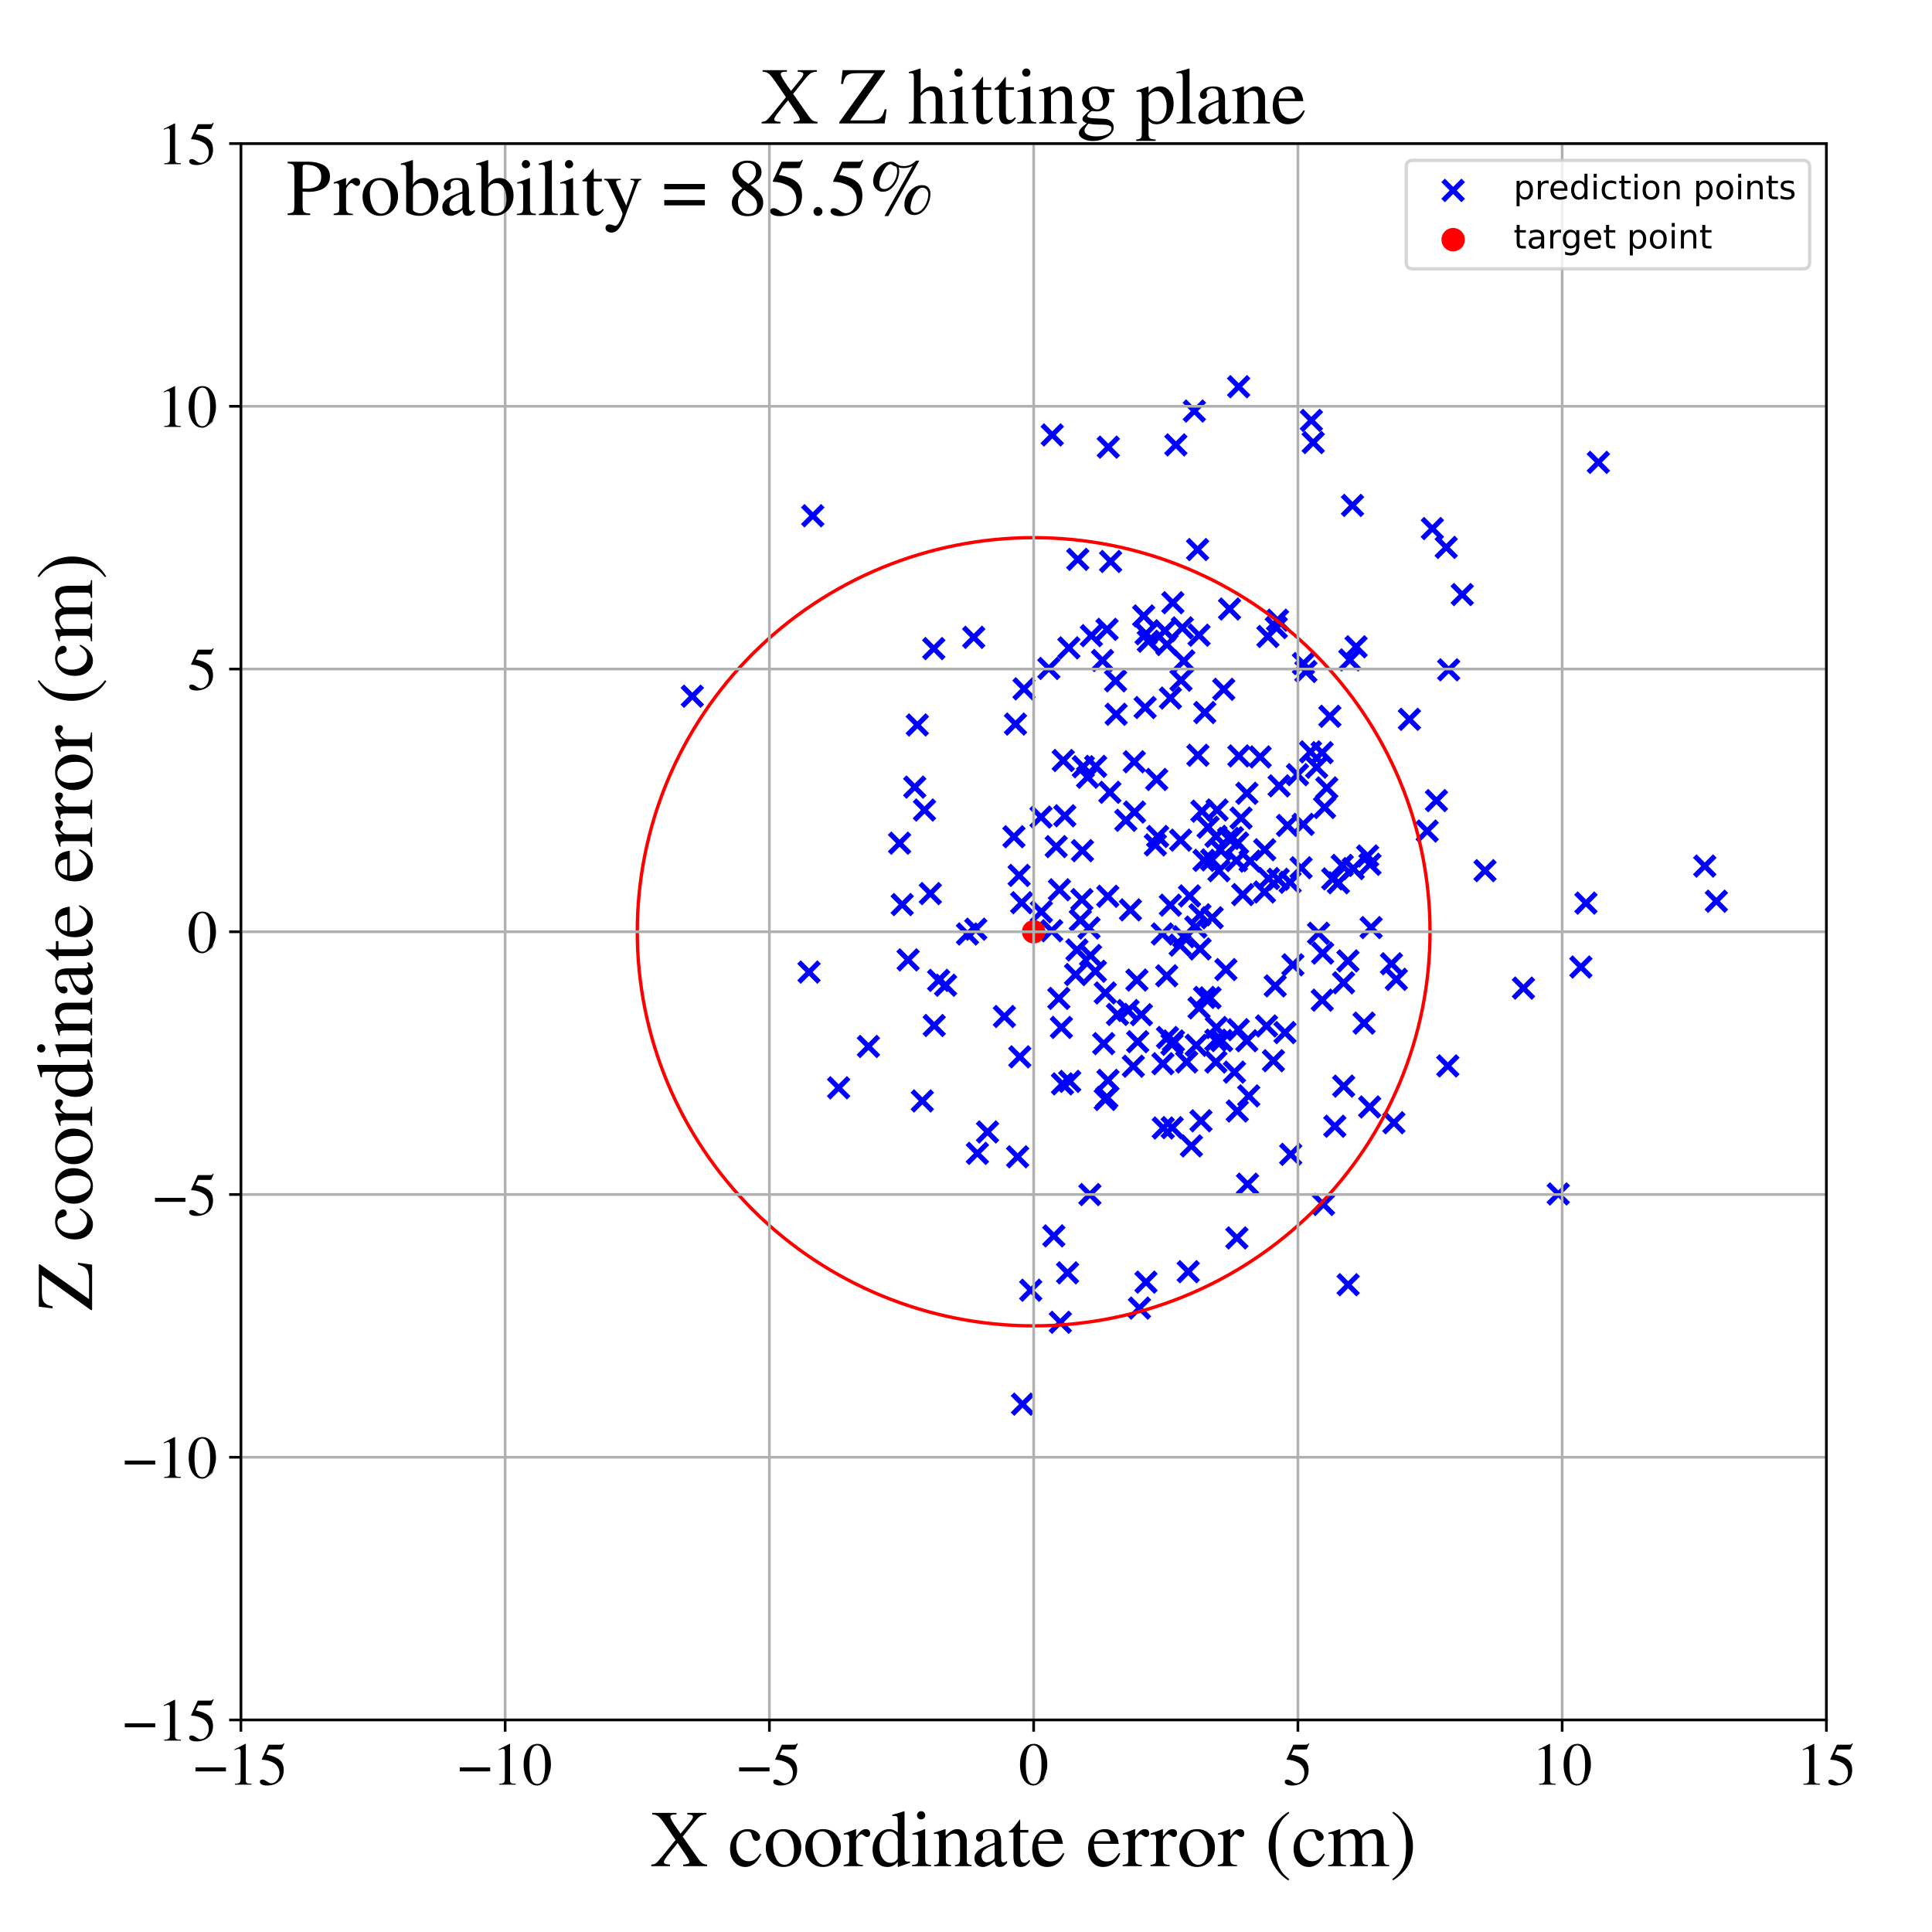 <?xml version="1.0" encoding="utf-8" standalone="no"?>
<!DOCTYPE svg PUBLIC "-//W3C//DTD SVG 1.1//EN"
  "http://www.w3.org/Graphics/SVG/1.1/DTD/svg11.dtd">
<!-- Created with matplotlib (https://matplotlib.org/) -->
<svg height="576pt" version="1.1" viewBox="0 0 576 576" width="576pt" xmlns="http://www.w3.org/2000/svg" xmlns:xlink="http://www.w3.org/1999/xlink">
 <defs>
  <style type="text/css">
*{stroke-linecap:butt;stroke-linejoin:round;}
  </style>
 </defs>
 <g id="figure_1">
  <g id="patch_1">
   <path d="M 0 576 
L 576 576 
L 576 0 
L 0 0 
z
" style="fill:#ffffff;"/>
  </g>
  <g id="axes_1">
   <g id="patch_2">
    <path d="M 71.822 512.784 
L 544.52 512.784 
L 544.52 42.802 
L 71.822 42.802 
z
" style="fill:#ffffff;"/>
   </g>
   <g id="PathCollection_1">
    <defs>
     <path d="M -3 3 
L 3 -3 
M -3 -3 
L 3 3 
" id="m88a36e7c0b" style="stroke:#0000ff;stroke-width:1.5;"/>
    </defs>
    <g clip-path="url(#p9ef219a158)">
     <use style="fill:#0000ff;stroke:#0000ff;stroke-width:1.5;" x="310.364" xlink:href="#m88a36e7c0b" y="243.601"/>
     <use style="fill:#0000ff;stroke:#0000ff;stroke-width:1.5;" x="368.758" xlink:href="#m88a36e7c0b" y="369.065"/>
     <use style="fill:#0000ff;stroke:#0000ff;stroke-width:1.5;" x="357.739" xlink:href="#m88a36e7c0b" y="272.733"/>
     <use style="fill:#0000ff;stroke:#0000ff;stroke-width:1.5;" x="241.203" xlink:href="#m88a36e7c0b" y="289.809"/>
     <use style="fill:#0000ff;stroke:#0000ff;stroke-width:1.5;" x="346.546" xlink:href="#m88a36e7c0b" y="278.452"/>
     <use style="fill:#0000ff;stroke:#0000ff;stroke-width:1.5;" x="367.453" xlink:href="#m88a36e7c0b" y="249.754"/>
     <use style="fill:#0000ff;stroke:#0000ff;stroke-width:1.5;" x="281.908" xlink:href="#m88a36e7c0b" y="293.741"/>
     <use style="fill:#0000ff;stroke:#0000ff;stroke-width:1.5;" x="322.084" xlink:href="#m88a36e7c0b" y="274.34"/>
     <use style="fill:#0000ff;stroke:#0000ff;stroke-width:1.5;" x="313.55" xlink:href="#m88a36e7c0b" y="277.485"/>
     <use style="fill:#0000ff;stroke:#0000ff;stroke-width:1.5;" x="346.812" xlink:href="#m88a36e7c0b" y="336.294"/>
     <use style="fill:#0000ff;stroke:#0000ff;stroke-width:1.5;" x="425.499" xlink:href="#m88a36e7c0b" y="247.768"/>
     <use style="fill:#0000ff;stroke:#0000ff;stroke-width:1.5;" x="357.049" xlink:href="#m88a36e7c0b" y="163.84"/>
     <use style="fill:#0000ff;stroke:#0000ff;stroke-width:1.5;" x="320.66" xlink:href="#m88a36e7c0b" y="290.553"/>
     <use style="fill:#0000ff;stroke:#0000ff;stroke-width:1.5;" x="415.566" xlink:href="#m88a36e7c0b" y="334.729"/>
     <use style="fill:#0000ff;stroke:#0000ff;stroke-width:1.5;" x="321.075" xlink:href="#m88a36e7c0b" y="283.216"/>
     <use style="fill:#0000ff;stroke:#0000ff;stroke-width:1.5;" x="393.099" xlink:href="#m88a36e7c0b" y="278.242"/>
     <use style="fill:#0000ff;stroke:#0000ff;stroke-width:1.5;" x="400.17" xlink:href="#m88a36e7c0b" y="258.006"/>
     <use style="fill:#0000ff;stroke:#0000ff;stroke-width:1.5;" x="361.241" xlink:href="#m88a36e7c0b" y="256.361"/>
     <use style="fill:#0000ff;stroke:#0000ff;stroke-width:1.5;" x="341.66" xlink:href="#m88a36e7c0b" y="382.254"/>
     <use style="fill:#0000ff;stroke:#0000ff;stroke-width:1.5;" x="312.701" xlink:href="#m88a36e7c0b" y="199.286"/>
     <use style="fill:#0000ff;stroke:#0000ff;stroke-width:1.5;" x="358.045" xlink:href="#m88a36e7c0b" y="334.152"/>
     <use style="fill:#0000ff;stroke:#0000ff;stroke-width:1.5;" x="370.51" xlink:href="#m88a36e7c0b" y="266.705"/>
     <use style="fill:#0000ff;stroke:#0000ff;stroke-width:1.5;" x="304.037" xlink:href="#m88a36e7c0b" y="315.08"/>
     <use style="fill:#0000ff;stroke:#0000ff;stroke-width:1.5;" x="328.699" xlink:href="#m88a36e7c0b" y="196.912"/>
     <use style="fill:#0000ff;stroke:#0000ff;stroke-width:1.5;" x="307.299" xlink:href="#m88a36e7c0b" y="384.664"/>
     <use style="fill:#0000ff;stroke:#0000ff;stroke-width:1.5;" x="408.345" xlink:href="#m88a36e7c0b" y="330.025"/>
     <use style="fill:#0000ff;stroke:#0000ff;stroke-width:1.5;" x="345.131" xlink:href="#m88a36e7c0b" y="249.384"/>
     <use style="fill:#0000ff;stroke:#0000ff;stroke-width:1.5;" x="338.162" xlink:href="#m88a36e7c0b" y="227.11"/>
     <use style="fill:#0000ff;stroke:#0000ff;stroke-width:1.5;" x="377.597" xlink:href="#m88a36e7c0b" y="305.874"/>
     <use style="fill:#0000ff;stroke:#0000ff;stroke-width:1.5;" x="277.366" xlink:href="#m88a36e7c0b" y="266.415"/>
     <use style="fill:#0000ff;stroke:#0000ff;stroke-width:1.5;" x="357.479" xlink:href="#m88a36e7c0b" y="300.489"/>
     <use style="fill:#0000ff;stroke:#0000ff;stroke-width:1.5;" x="371.71" xlink:href="#m88a36e7c0b" y="310.286"/>
     <use style="fill:#0000ff;stroke:#0000ff;stroke-width:1.5;" x="356.514" xlink:href="#m88a36e7c0b" y="276.396"/>
     <use style="fill:#0000ff;stroke:#0000ff;stroke-width:1.5;" x="351.99" xlink:href="#m88a36e7c0b" y="250.481"/>
     <use style="fill:#0000ff;stroke:#0000ff;stroke-width:1.5;" x="325.379" xlink:href="#m88a36e7c0b" y="189.515"/>
     <use style="fill:#0000ff;stroke:#0000ff;stroke-width:1.5;" x="354.254" xlink:href="#m88a36e7c0b" y="379.139"/>
     <use style="fill:#0000ff;stroke:#0000ff;stroke-width:1.5;" x="349.668" xlink:href="#m88a36e7c0b" y="179.692"/>
     <use style="fill:#0000ff;stroke:#0000ff;stroke-width:1.5;" x="290.297" xlink:href="#m88a36e7c0b" y="190.01"/>
     <use style="fill:#0000ff;stroke:#0000ff;stroke-width:1.5;" x="431.64" xlink:href="#m88a36e7c0b" y="317.787"/>
     <use style="fill:#0000ff;stroke:#0000ff;stroke-width:1.5;" x="454.193" xlink:href="#m88a36e7c0b" y="294.593"/>
     <use style="fill:#0000ff;stroke:#0000ff;stroke-width:1.5;" x="369.171" xlink:href="#m88a36e7c0b" y="306.981"/>
     <use style="fill:#0000ff;stroke:#0000ff;stroke-width:1.5;" x="401.928" xlink:href="#m88a36e7c0b" y="383.021"/>
     <use style="fill:#0000ff;stroke:#0000ff;stroke-width:1.5;" x="368.042" xlink:href="#m88a36e7c0b" y="319.634"/>
     <use style="fill:#0000ff;stroke:#0000ff;stroke-width:1.5;" x="335.648" xlink:href="#m88a36e7c0b" y="244.563"/>
     <use style="fill:#0000ff;stroke:#0000ff;stroke-width:1.5;" x="314.18" xlink:href="#m88a36e7c0b" y="368.464"/>
     <use style="fill:#0000ff;stroke:#0000ff;stroke-width:1.5;" x="362.483" xlink:href="#m88a36e7c0b" y="310.102"/>
     <use style="fill:#0000ff;stroke:#0000ff;stroke-width:1.5;" x="339.708" xlink:href="#m88a36e7c0b" y="389.99"/>
     <use style="fill:#0000ff;stroke:#0000ff;stroke-width:1.5;" x="394.175" xlink:href="#m88a36e7c0b" y="224.391"/>
     <use style="fill:#0000ff;stroke:#0000ff;stroke-width:1.5;" x="442.738" xlink:href="#m88a36e7c0b" y="259.572"/>
     <use style="fill:#0000ff;stroke:#0000ff;stroke-width:1.5;" x="348.942" xlink:href="#m88a36e7c0b" y="208.122"/>
     <use style="fill:#0000ff;stroke:#0000ff;stroke-width:1.5;" x="340.286" xlink:href="#m88a36e7c0b" y="302.511"/>
     <use style="fill:#0000ff;stroke:#0000ff;stroke-width:1.5;" x="258.907" xlink:href="#m88a36e7c0b" y="311.989"/>
     <use style="fill:#0000ff;stroke:#0000ff;stroke-width:1.5;" x="363.799" xlink:href="#m88a36e7c0b" y="253.352"/>
     <use style="fill:#0000ff;stroke:#0000ff;stroke-width:1.5;" x="322.971" xlink:href="#m88a36e7c0b" y="228.598"/>
     <use style="fill:#0000ff;stroke:#0000ff;stroke-width:1.5;" x="349.472" xlink:href="#m88a36e7c0b" y="336.186"/>
     <use style="fill:#0000ff;stroke:#0000ff;stroke-width:1.5;" x="352.921" xlink:href="#m88a36e7c0b" y="197.06"/>
     <use style="fill:#0000ff;stroke:#0000ff;stroke-width:1.5;" x="368.872" xlink:href="#m88a36e7c0b" y="331.232"/>
     <use style="fill:#0000ff;stroke:#0000ff;stroke-width:1.5;" x="290.912" xlink:href="#m88a36e7c0b" y="277.022"/>
     <use style="fill:#0000ff;stroke:#0000ff;stroke-width:1.5;" x="316.127" xlink:href="#m88a36e7c0b" y="394.224"/>
     <use style="fill:#0000ff;stroke:#0000ff;stroke-width:1.5;" x="408.436" xlink:href="#m88a36e7c0b" y="257.687"/>
     <use style="fill:#0000ff;stroke:#0000ff;stroke-width:1.5;" x="268.201" xlink:href="#m88a36e7c0b" y="251.385"/>
     <use style="fill:#0000ff;stroke:#0000ff;stroke-width:1.5;" x="332.763" xlink:href="#m88a36e7c0b" y="212.956"/>
     <use style="fill:#0000ff;stroke:#0000ff;stroke-width:1.5;" x="372.707" xlink:href="#m88a36e7c0b" y="256.712"/>
     <use style="fill:#0000ff;stroke:#0000ff;stroke-width:1.5;" x="391.517" xlink:href="#m88a36e7c0b" y="131.937"/>
     <use style="fill:#0000ff;stroke:#0000ff;stroke-width:1.5;" x="340.964" xlink:href="#m88a36e7c0b" y="183.63"/>
     <use style="fill:#0000ff;stroke:#0000ff;stroke-width:1.5;" x="348.921" xlink:href="#m88a36e7c0b" y="269.866"/>
     <use style="fill:#0000ff;stroke:#0000ff;stroke-width:1.5;" x="304.856" xlink:href="#m88a36e7c0b" y="418.634"/>
     <use style="fill:#0000ff;stroke:#0000ff;stroke-width:1.5;" x="394.209" xlink:href="#m88a36e7c0b" y="298.181"/>
     <use style="fill:#0000ff;stroke:#0000ff;stroke-width:1.5;" x="403.231" xlink:href="#m88a36e7c0b" y="150.677"/>
     <use style="fill:#0000ff;stroke:#0000ff;stroke-width:1.5;" x="364.208" xlink:href="#m88a36e7c0b" y="310.24"/>
     <use style="fill:#0000ff;stroke:#0000ff;stroke-width:1.5;" x="278.52" xlink:href="#m88a36e7c0b" y="305.739"/>
     <use style="fill:#0000ff;stroke:#0000ff;stroke-width:1.5;" x="397.329" xlink:href="#m88a36e7c0b" y="262.03"/>
     <use style="fill:#0000ff;stroke:#0000ff;stroke-width:1.5;" x="344.451" xlink:href="#m88a36e7c0b" y="251.896"/>
     <use style="fill:#0000ff;stroke:#0000ff;stroke-width:1.5;" x="274.979" xlink:href="#m88a36e7c0b" y="328.226"/>
     <use style="fill:#0000ff;stroke:#0000ff;stroke-width:1.5;" x="332.59" xlink:href="#m88a36e7c0b" y="202.986"/>
     <use style="fill:#0000ff;stroke:#0000ff;stroke-width:1.5;" x="408.781" xlink:href="#m88a36e7c0b" y="276.548"/>
     <use style="fill:#0000ff;stroke:#0000ff;stroke-width:1.5;" x="396.482" xlink:href="#m88a36e7c0b" y="213.556"/>
     <use style="fill:#0000ff;stroke:#0000ff;stroke-width:1.5;" x="338.96" xlink:href="#m88a36e7c0b" y="292.193"/>
     <use style="fill:#0000ff;stroke:#0000ff;stroke-width:1.5;" x="349.403" xlink:href="#m88a36e7c0b" y="311.342"/>
     <use style="fill:#0000ff;stroke:#0000ff;stroke-width:1.5;" x="333.162" xlink:href="#m88a36e7c0b" y="302.429"/>
     <use style="fill:#0000ff;stroke:#0000ff;stroke-width:1.5;" x="329.52" xlink:href="#m88a36e7c0b" y="327.785"/>
     <use style="fill:#0000ff;stroke:#0000ff;stroke-width:1.5;" x="330.329" xlink:href="#m88a36e7c0b" y="322.09"/>
     <use style="fill:#0000ff;stroke:#0000ff;stroke-width:1.5;" x="329.972" xlink:href="#m88a36e7c0b" y="327.157"/>
     <use style="fill:#0000ff;stroke:#0000ff;stroke-width:1.5;" x="315.678" xlink:href="#m88a36e7c0b" y="297.654"/>
     <use style="fill:#0000ff;stroke:#0000ff;stroke-width:1.5;" x="353.784" xlink:href="#m88a36e7c0b" y="316.611"/>
     <use style="fill:#0000ff;stroke:#0000ff;stroke-width:1.5;" x="303.39" xlink:href="#m88a36e7c0b" y="344.884"/>
     <use style="fill:#0000ff;stroke:#0000ff;stroke-width:1.5;" x="406.67" xlink:href="#m88a36e7c0b" y="305.026"/>
     <use style="fill:#0000ff;stroke:#0000ff;stroke-width:1.5;" x="273.482" xlink:href="#m88a36e7c0b" y="216.136"/>
     <use style="fill:#0000ff;stroke:#0000ff;stroke-width:1.5;" x="341.685" xlink:href="#m88a36e7c0b" y="188.972"/>
     <use style="fill:#0000ff;stroke:#0000ff;stroke-width:1.5;" x="337.891" xlink:href="#m88a36e7c0b" y="317.879"/>
     <use style="fill:#0000ff;stroke:#0000ff;stroke-width:1.5;" x="471.317" xlink:href="#m88a36e7c0b" y="288.305"/>
     <use style="fill:#0000ff;stroke:#0000ff;stroke-width:1.5;" x="358.32" xlink:href="#m88a36e7c0b" y="241.833"/>
     <use style="fill:#0000ff;stroke:#0000ff;stroke-width:1.5;" x="390.696" xlink:href="#m88a36e7c0b" y="224.154"/>
     <use style="fill:#0000ff;stroke:#0000ff;stroke-width:1.5;" x="361.39" xlink:href="#m88a36e7c0b" y="273.618"/>
     <use style="fill:#0000ff;stroke:#0000ff;stroke-width:1.5;" x="317.457" xlink:href="#m88a36e7c0b" y="243.208"/>
     <use style="fill:#0000ff;stroke:#0000ff;stroke-width:1.5;" x="330.889" xlink:href="#m88a36e7c0b" y="236.217"/>
     <use style="fill:#0000ff;stroke:#0000ff;stroke-width:1.5;" x="347.908" xlink:href="#m88a36e7c0b" y="192.152"/>
     <use style="fill:#0000ff;stroke:#0000ff;stroke-width:1.5;" x="250.024" xlink:href="#m88a36e7c0b" y="324.312"/>
     <use style="fill:#0000ff;stroke:#0000ff;stroke-width:1.5;" x="242.316" xlink:href="#m88a36e7c0b" y="153.762"/>
     <use style="fill:#0000ff;stroke:#0000ff;stroke-width:1.5;" x="347.287" xlink:href="#m88a36e7c0b" y="188.046"/>
     <use style="fill:#0000ff;stroke:#0000ff;stroke-width:1.5;" x="356.08" xlink:href="#m88a36e7c0b" y="122.55"/>
     <use style="fill:#0000ff;stroke:#0000ff;stroke-width:1.5;" x="435.956" xlink:href="#m88a36e7c0b" y="177.26"/>
     <use style="fill:#0000ff;stroke:#0000ff;stroke-width:1.5;" x="400.557" xlink:href="#m88a36e7c0b" y="292.999"/>
     <use style="fill:#0000ff;stroke:#0000ff;stroke-width:1.5;" x="344.851" xlink:href="#m88a36e7c0b" y="232.384"/>
     <use style="fill:#0000ff;stroke:#0000ff;stroke-width:1.5;" x="324.934" xlink:href="#m88a36e7c0b" y="356.139"/>
     <use style="fill:#0000ff;stroke:#0000ff;stroke-width:1.5;" x="416.299" xlink:href="#m88a36e7c0b" y="291.982"/>
     <use style="fill:#0000ff;stroke:#0000ff;stroke-width:1.5;" x="401.871" xlink:href="#m88a36e7c0b" y="286.481"/>
     <use style="fill:#0000ff;stroke:#0000ff;stroke-width:1.5;" x="357.479" xlink:href="#m88a36e7c0b" y="189.376"/>
     <use style="fill:#0000ff;stroke:#0000ff;stroke-width:1.5;" x="464.569" xlink:href="#m88a36e7c0b" y="355.958"/>
     <use style="fill:#0000ff;stroke:#0000ff;stroke-width:1.5;" x="304.594" xlink:href="#m88a36e7c0b" y="269.132"/>
     <use style="fill:#0000ff;stroke:#0000ff;stroke-width:1.5;" x="352.923" xlink:href="#m88a36e7c0b" y="279.272"/>
     <use style="fill:#0000ff;stroke:#0000ff;stroke-width:1.5;" x="303.839" xlink:href="#m88a36e7c0b" y="260.991"/>
     <use style="fill:#0000ff;stroke:#0000ff;stroke-width:1.5;" x="270.742" xlink:href="#m88a36e7c0b" y="286.172"/>
     <use style="fill:#0000ff;stroke:#0000ff;stroke-width:1.5;" x="383.099" xlink:href="#m88a36e7c0b" y="307.855"/>
     <use style="fill:#0000ff;stroke:#0000ff;stroke-width:1.5;" x="392.529" xlink:href="#m88a36e7c0b" y="228.741"/>
     <use style="fill:#0000ff;stroke:#0000ff;stroke-width:1.5;" x="403.441" xlink:href="#m88a36e7c0b" y="258.958"/>
     <use style="fill:#0000ff;stroke:#0000ff;stroke-width:1.5;" x="206.402" xlink:href="#m88a36e7c0b" y="207.567"/>
     <use style="fill:#0000ff;stroke:#0000ff;stroke-width:1.5;" x="376.98" xlink:href="#m88a36e7c0b" y="265.928"/>
     <use style="fill:#0000ff;stroke:#0000ff;stroke-width:1.5;" x="380.182" xlink:href="#m88a36e7c0b" y="293.932"/>
     <use style="fill:#0000ff;stroke:#0000ff;stroke-width:1.5;" x="329.523" xlink:href="#m88a36e7c0b" y="296.035"/>
     <use style="fill:#0000ff;stroke:#0000ff;stroke-width:1.5;" x="362.646" xlink:href="#m88a36e7c0b" y="306.34"/>
     <use style="fill:#0000ff;stroke:#0000ff;stroke-width:1.5;" x="331.114" xlink:href="#m88a36e7c0b" y="167.39"/>
     <use style="fill:#0000ff;stroke:#0000ff;stroke-width:1.5;" x="388.599" xlink:href="#m88a36e7c0b" y="197.837"/>
     <use style="fill:#0000ff;stroke:#0000ff;stroke-width:1.5;" x="330.422" xlink:href="#m88a36e7c0b" y="133.311"/>
     <use style="fill:#0000ff;stroke:#0000ff;stroke-width:1.5;" x="397.958" xlink:href="#m88a36e7c0b" y="335.774"/>
     <use style="fill:#0000ff;stroke:#0000ff;stroke-width:1.5;" x="372.296" xlink:href="#m88a36e7c0b" y="326.721"/>
     <use style="fill:#0000ff;stroke:#0000ff;stroke-width:1.5;" x="272.715" xlink:href="#m88a36e7c0b" y="234.666"/>
     <use style="fill:#0000ff;stroke:#0000ff;stroke-width:1.5;" x="369.352" xlink:href="#m88a36e7c0b" y="225.361"/>
     <use style="fill:#0000ff;stroke:#0000ff;stroke-width:1.5;" x="326.576" xlink:href="#m88a36e7c0b" y="289.565"/>
     <use style="fill:#0000ff;stroke:#0000ff;stroke-width:1.5;" x="299.446" xlink:href="#m88a36e7c0b" y="303.055"/>
     <use style="fill:#0000ff;stroke:#0000ff;stroke-width:1.5;" x="322.543" xlink:href="#m88a36e7c0b" y="268.207"/>
     <use style="fill:#0000ff;stroke:#0000ff;stroke-width:1.5;" x="386.826" xlink:href="#m88a36e7c0b" y="230.954"/>
     <use style="fill:#0000ff;stroke:#0000ff;stroke-width:1.5;" x="291.394" xlink:href="#m88a36e7c0b" y="343.86"/>
     <use style="fill:#0000ff;stroke:#0000ff;stroke-width:1.5;" x="420.192" xlink:href="#m88a36e7c0b" y="214.461"/>
     <use style="fill:#0000ff;stroke:#0000ff;stroke-width:1.5;" x="302.286" xlink:href="#m88a36e7c0b" y="249.463"/>
     <use style="fill:#0000ff;stroke:#0000ff;stroke-width:1.5;" x="360.179" xlink:href="#m88a36e7c0b" y="246.625"/>
     <use style="fill:#0000ff;stroke:#0000ff;stroke-width:1.5;" x="338.249" xlink:href="#m88a36e7c0b" y="242.107"/>
     <use style="fill:#0000ff;stroke:#0000ff;stroke-width:1.5;" x="350.568" xlink:href="#m88a36e7c0b" y="132.637"/>
     <use style="fill:#0000ff;stroke:#0000ff;stroke-width:1.5;" x="390.958" xlink:href="#m88a36e7c0b" y="125.341"/>
     <use style="fill:#0000ff;stroke:#0000ff;stroke-width:1.5;" x="349.84" xlink:href="#m88a36e7c0b" y="310.352"/>
     <use style="fill:#0000ff;stroke:#0000ff;stroke-width:1.5;" x="375.702" xlink:href="#m88a36e7c0b" y="225.668"/>
     <use style="fill:#0000ff;stroke:#0000ff;stroke-width:1.5;" x="362.852" xlink:href="#m88a36e7c0b" y="241.491"/>
     <use style="fill:#0000ff;stroke:#0000ff;stroke-width:1.5;" x="366.309" xlink:href="#m88a36e7c0b" y="249.958"/>
     <use style="fill:#0000ff;stroke:#0000ff;stroke-width:1.5;" x="313.719" xlink:href="#m88a36e7c0b" y="129.666"/>
     <use style="fill:#0000ff;stroke:#0000ff;stroke-width:1.5;" x="400.597" xlink:href="#m88a36e7c0b" y="323.815"/>
     <use style="fill:#0000ff;stroke:#0000ff;stroke-width:1.5;" x="352.098" xlink:href="#m88a36e7c0b" y="202.803"/>
     <use style="fill:#0000ff;stroke:#0000ff;stroke-width:1.5;" x="384.812" xlink:href="#m88a36e7c0b" y="344.155"/>
     <use style="fill:#0000ff;stroke:#0000ff;stroke-width:1.5;" x="337.021" xlink:href="#m88a36e7c0b" y="271.269"/>
     <use style="fill:#0000ff;stroke:#0000ff;stroke-width:1.5;" x="383.848" xlink:href="#m88a36e7c0b" y="246.09"/>
     <use style="fill:#0000ff;stroke:#0000ff;stroke-width:1.5;" x="381.349" xlink:href="#m88a36e7c0b" y="234.292"/>
     <use style="fill:#0000ff;stroke:#0000ff;stroke-width:1.5;" x="362.503" xlink:href="#m88a36e7c0b" y="316.633"/>
     <use style="fill:#0000ff;stroke:#0000ff;stroke-width:1.5;" x="377.058" xlink:href="#m88a36e7c0b" y="253.336"/>
     <use style="fill:#0000ff;stroke:#0000ff;stroke-width:1.5;" x="472.828" xlink:href="#m88a36e7c0b" y="269.246"/>
     <use style="fill:#0000ff;stroke:#0000ff;stroke-width:1.5;" x="371.746" xlink:href="#m88a36e7c0b" y="236.506"/>
     <use style="fill:#0000ff;stroke:#0000ff;stroke-width:1.5;" x="414.846" xlink:href="#m88a36e7c0b" y="287.331"/>
     <use style="fill:#0000ff;stroke:#0000ff;stroke-width:1.5;" x="321.33" xlink:href="#m88a36e7c0b" y="166.767"/>
     <use style="fill:#0000ff;stroke:#0000ff;stroke-width:1.5;" x="387.897" xlink:href="#m88a36e7c0b" y="258.714"/>
     <use style="fill:#0000ff;stroke:#0000ff;stroke-width:1.5;" x="268.986" xlink:href="#m88a36e7c0b" y="269.687"/>
     <use style="fill:#0000ff;stroke:#0000ff;stroke-width:1.5;" x="384.628" xlink:href="#m88a36e7c0b" y="263.044"/>
     <use style="fill:#0000ff;stroke:#0000ff;stroke-width:1.5;" x="369.288" xlink:href="#m88a36e7c0b" y="115.295"/>
     <use style="fill:#0000ff;stroke:#0000ff;stroke-width:1.5;" x="394.582" xlink:href="#m88a36e7c0b" y="359.09"/>
     <use style="fill:#0000ff;stroke:#0000ff;stroke-width:1.5;" x="370.001" xlink:href="#m88a36e7c0b" y="243.89"/>
     <use style="fill:#0000ff;stroke:#0000ff;stroke-width:1.5;" x="399.02" xlink:href="#m88a36e7c0b" y="263.186"/>
     <use style="fill:#0000ff;stroke:#0000ff;stroke-width:1.5;" x="364.841" xlink:href="#m88a36e7c0b" y="205.513"/>
     <use style="fill:#0000ff;stroke:#0000ff;stroke-width:1.5;" x="404.297" xlink:href="#m88a36e7c0b" y="192.831"/>
     <use style="fill:#0000ff;stroke:#0000ff;stroke-width:1.5;" x="352.498" xlink:href="#m88a36e7c0b" y="187.186"/>
     <use style="fill:#0000ff;stroke:#0000ff;stroke-width:1.5;" x="354.645" xlink:href="#m88a36e7c0b" y="267.106"/>
     <use style="fill:#0000ff;stroke:#0000ff;stroke-width:1.5;" x="378.008" xlink:href="#m88a36e7c0b" y="189.754"/>
     <use style="fill:#0000ff;stroke:#0000ff;stroke-width:1.5;" x="275.625" xlink:href="#m88a36e7c0b" y="241.503"/>
     <use style="fill:#0000ff;stroke:#0000ff;stroke-width:1.5;" x="428.257" xlink:href="#m88a36e7c0b" y="238.69"/>
     <use style="fill:#0000ff;stroke:#0000ff;stroke-width:1.5;" x="310.469" xlink:href="#m88a36e7c0b" y="271.826"/>
     <use style="fill:#0000ff;stroke:#0000ff;stroke-width:1.5;" x="357.778" xlink:href="#m88a36e7c0b" y="282.909"/>
     <use style="fill:#0000ff;stroke:#0000ff;stroke-width:1.5;" x="385.458" xlink:href="#m88a36e7c0b" y="287.645"/>
     <use style="fill:#0000ff;stroke:#0000ff;stroke-width:1.5;" x="279.84" xlink:href="#m88a36e7c0b" y="292.281"/>
     <use style="fill:#0000ff;stroke:#0000ff;stroke-width:1.5;" x="318.922" xlink:href="#m88a36e7c0b" y="322.394"/>
     <use style="fill:#0000ff;stroke:#0000ff;stroke-width:1.5;" x="368.622" xlink:href="#m88a36e7c0b" y="256.57"/>
     <use style="fill:#0000ff;stroke:#0000ff;stroke-width:1.5;" x="324.254" xlink:href="#m88a36e7c0b" y="231.71"/>
     <use style="fill:#0000ff;stroke:#0000ff;stroke-width:1.5;" x="360.751" xlink:href="#m88a36e7c0b" y="297.49"/>
     <use style="fill:#0000ff;stroke:#0000ff;stroke-width:1.5;" x="325.127" xlink:href="#m88a36e7c0b" y="284.87"/>
     <use style="fill:#0000ff;stroke:#0000ff;stroke-width:1.5;" x="336.311" xlink:href="#m88a36e7c0b" y="301.27"/>
     <use style="fill:#0000ff;stroke:#0000ff;stroke-width:1.5;" x="371.935" xlink:href="#m88a36e7c0b" y="353.049"/>
     <use style="fill:#0000ff;stroke:#0000ff;stroke-width:1.5;" x="394.901" xlink:href="#m88a36e7c0b" y="240.747"/>
     <use style="fill:#0000ff;stroke:#0000ff;stroke-width:1.5;" x="342.354" xlink:href="#m88a36e7c0b" y="191.168"/>
     <use style="fill:#0000ff;stroke:#0000ff;stroke-width:1.5;" x="388.522" xlink:href="#m88a36e7c0b" y="245.772"/>
     <use style="fill:#0000ff;stroke:#0000ff;stroke-width:1.5;" x="431.899" xlink:href="#m88a36e7c0b" y="199.7"/>
     <use style="fill:#0000ff;stroke:#0000ff;stroke-width:1.5;" x="389.332" xlink:href="#m88a36e7c0b" y="200.199"/>
     <use style="fill:#0000ff;stroke:#0000ff;stroke-width:1.5;" x="378.217" xlink:href="#m88a36e7c0b" y="261.924"/>
     <use style="fill:#0000ff;stroke:#0000ff;stroke-width:1.5;" x="359.117" xlink:href="#m88a36e7c0b" y="297.367"/>
     <use style="fill:#0000ff;stroke:#0000ff;stroke-width:1.5;" x="318.285" xlink:href="#m88a36e7c0b" y="379.48"/>
     <use style="fill:#0000ff;stroke:#0000ff;stroke-width:1.5;" x="324.675" xlink:href="#m88a36e7c0b" y="276.666"/>
     <use style="fill:#0000ff;stroke:#0000ff;stroke-width:1.5;" x="341.403" xlink:href="#m88a36e7c0b" y="210.939"/>
     <use style="fill:#0000ff;stroke:#0000ff;stroke-width:1.5;" x="407.731" xlink:href="#m88a36e7c0b" y="255.192"/>
     <use style="fill:#0000ff;stroke:#0000ff;stroke-width:1.5;" x="330.272" xlink:href="#m88a36e7c0b" y="267.214"/>
     <use style="fill:#0000ff;stroke:#0000ff;stroke-width:1.5;" x="395.563" xlink:href="#m88a36e7c0b" y="234.902"/>
     <use style="fill:#0000ff;stroke:#0000ff;stroke-width:1.5;" x="346.704" xlink:href="#m88a36e7c0b" y="317.123"/>
     <use style="fill:#0000ff;stroke:#0000ff;stroke-width:1.5;" x="362.537" xlink:href="#m88a36e7c0b" y="249.344"/>
     <use style="fill:#0000ff;stroke:#0000ff;stroke-width:1.5;" x="316.761" xlink:href="#m88a36e7c0b" y="323.144"/>
     <use style="fill:#0000ff;stroke:#0000ff;stroke-width:1.5;" x="288.444" xlink:href="#m88a36e7c0b" y="278.455"/>
     <use style="fill:#0000ff;stroke:#0000ff;stroke-width:1.5;" x="366.572" xlink:href="#m88a36e7c0b" y="181.566"/>
     <use style="fill:#0000ff;stroke:#0000ff;stroke-width:1.5;" x="511.705" xlink:href="#m88a36e7c0b" y="268.683"/>
     <use style="fill:#0000ff;stroke:#0000ff;stroke-width:1.5;" x="379.656" xlink:href="#m88a36e7c0b" y="316.239"/>
     <use style="fill:#0000ff;stroke:#0000ff;stroke-width:1.5;" x="355.203" xlink:href="#m88a36e7c0b" y="341.634"/>
     <use style="fill:#0000ff;stroke:#0000ff;stroke-width:1.5;" x="394.33" xlink:href="#m88a36e7c0b" y="284.164"/>
     <use style="fill:#0000ff;stroke:#0000ff;stroke-width:1.5;" x="330.052" xlink:href="#m88a36e7c0b" y="187.634"/>
     <use style="fill:#0000ff;stroke:#0000ff;stroke-width:1.5;" x="278.39" xlink:href="#m88a36e7c0b" y="193.37"/>
     <use style="fill:#0000ff;stroke:#0000ff;stroke-width:1.5;" x="339.191" xlink:href="#m88a36e7c0b" y="310.569"/>
     <use style="fill:#0000ff;stroke:#0000ff;stroke-width:1.5;" x="356.635" xlink:href="#m88a36e7c0b" y="311.64"/>
     <use style="fill:#0000ff;stroke:#0000ff;stroke-width:1.5;" x="381.08" xlink:href="#m88a36e7c0b" y="262.146"/>
     <use style="fill:#0000ff;stroke:#0000ff;stroke-width:1.5;" x="315.863" xlink:href="#m88a36e7c0b" y="265.279"/>
     <use style="fill:#0000ff;stroke:#0000ff;stroke-width:1.5;" x="318.673" xlink:href="#m88a36e7c0b" y="193.152"/>
     <use style="fill:#0000ff;stroke:#0000ff;stroke-width:1.5;" x="348.074" xlink:href="#m88a36e7c0b" y="309.312"/>
     <use style="fill:#0000ff;stroke:#0000ff;stroke-width:1.5;" x="294.418" xlink:href="#m88a36e7c0b" y="337.477"/>
     <use style="fill:#0000ff;stroke:#0000ff;stroke-width:1.5;" x="476.531" xlink:href="#m88a36e7c0b" y="137.851"/>
     <use style="fill:#0000ff;stroke:#0000ff;stroke-width:1.5;" x="316.991" xlink:href="#m88a36e7c0b" y="226.739"/>
     <use style="fill:#0000ff;stroke:#0000ff;stroke-width:1.5;" x="357.142" xlink:href="#m88a36e7c0b" y="225.164"/>
     <use style="fill:#0000ff;stroke:#0000ff;stroke-width:1.5;" x="351.839" xlink:href="#m88a36e7c0b" y="281.786"/>
     <use style="fill:#0000ff;stroke:#0000ff;stroke-width:1.5;" x="431.171" xlink:href="#m88a36e7c0b" y="163.198"/>
     <use style="fill:#0000ff;stroke:#0000ff;stroke-width:1.5;" x="322.717" xlink:href="#m88a36e7c0b" y="253.614"/>
     <use style="fill:#0000ff;stroke:#0000ff;stroke-width:1.5;" x="380.508" xlink:href="#m88a36e7c0b" y="187.107"/>
     <use style="fill:#0000ff;stroke:#0000ff;stroke-width:1.5;" x="326.652" xlink:href="#m88a36e7c0b" y="228.48"/>
     <use style="fill:#0000ff;stroke:#0000ff;stroke-width:1.5;" x="380.872" xlink:href="#m88a36e7c0b" y="184.895"/>
     <use style="fill:#0000ff;stroke:#0000ff;stroke-width:1.5;" x="305.295" xlink:href="#m88a36e7c0b" y="205.374"/>
     <use style="fill:#0000ff;stroke:#0000ff;stroke-width:1.5;" x="302.752" xlink:href="#m88a36e7c0b" y="215.873"/>
     <use style="fill:#0000ff;stroke:#0000ff;stroke-width:1.5;" x="347.843" xlink:href="#m88a36e7c0b" y="290.921"/>
     <use style="fill:#0000ff;stroke:#0000ff;stroke-width:1.5;" x="365.482" xlink:href="#m88a36e7c0b" y="289.065"/>
     <use style="fill:#0000ff;stroke:#0000ff;stroke-width:1.5;" x="316.435" xlink:href="#m88a36e7c0b" y="306.315"/>
     <use style="fill:#0000ff;stroke:#0000ff;stroke-width:1.5;" x="402.428" xlink:href="#m88a36e7c0b" y="196.755"/>
     <use style="fill:#0000ff;stroke:#0000ff;stroke-width:1.5;" x="508.257" xlink:href="#m88a36e7c0b" y="258.206"/>
     <use style="fill:#0000ff;stroke:#0000ff;stroke-width:1.5;" x="427.037" xlink:href="#m88a36e7c0b" y="157.581"/>
     <use style="fill:#0000ff;stroke:#0000ff;stroke-width:1.5;" x="363.405" xlink:href="#m88a36e7c0b" y="259.587"/>
     <use style="fill:#0000ff;stroke:#0000ff;stroke-width:1.5;" x="314.885" xlink:href="#m88a36e7c0b" y="252.403"/>
     <use style="fill:#0000ff;stroke:#0000ff;stroke-width:1.5;" x="359.19" xlink:href="#m88a36e7c0b" y="212.434"/>
     <use style="fill:#0000ff;stroke:#0000ff;stroke-width:1.5;" x="368.976" xlink:href="#m88a36e7c0b" y="251.336"/>
     <use style="fill:#0000ff;stroke:#0000ff;stroke-width:1.5;" x="329.058" xlink:href="#m88a36e7c0b" y="311.138"/>
     <use style="fill:#0000ff;stroke:#0000ff;stroke-width:1.5;" x="358.961" xlink:href="#m88a36e7c0b" y="256.512"/>
    </g>
   </g>
   <g id="PathCollection_2">
    <defs>
     <path d="M 0 3 
C 0.796 3 1.559 2.684 2.121 2.121 
C 2.684 1.559 3 0.796 3 0 
C 3 -0.796 2.684 -1.559 2.121 -2.121 
C 1.559 -2.684 0.796 -3 0 -3 
C -0.796 -3 -1.559 -2.684 -2.121 -2.121 
C -2.684 -1.559 -3 -0.796 -3 0 
C -3 0.796 -2.684 1.559 -2.121 2.121 
C -1.559 2.684 -0.796 3 0 3 
z
" id="m4e78f8458c" style="stroke:#ff0000;"/>
    </defs>
    <g clip-path="url(#p9ef219a158)">
     <use style="fill:#ff0000;stroke:#ff0000;" x="308.171" xlink:href="#m4e78f8458c" y="277.793"/>
    </g>
   </g>
   <g id="patch_3">
    <path clip-path="url(#p9ef219a158)" d="M 308.171 395.288 
C 339.511 395.288 369.572 382.908 391.733 360.875 
C 413.894 338.841 426.346 308.953 426.346 277.793 
C 426.346 246.633 413.894 216.745 391.733 194.711 
C 369.572 172.677 339.511 160.297 308.171 160.297 
C 276.831 160.297 246.77 172.677 224.609 194.711 
C 202.448 216.745 189.997 246.633 189.997 277.793 
C 189.997 308.953 202.448 338.841 224.609 360.875 
C 246.77 382.908 276.831 395.288 308.171 395.288 
z
" style="fill:none;stroke:#ff0000;stroke-linejoin:miter;"/>
   </g>
   <g id="matplotlib.axis_1">
    <g id="xtick_1">
     <g id="line2d_1">
      <path clip-path="url(#p9ef219a158)" d="M 71.822 512.784 
L 71.822 42.802 
" style="fill:none;stroke:#b0b0b0;stroke-linecap:square;stroke-width:0.8;"/>
     </g>
     <g id="line2d_2">
      <defs>
       <path d="M 0 0 
L 0 3.5 
" id="m94b1e439b7" style="stroke:#000000;stroke-width:0.8;"/>
      </defs>
      <g>
       <use style="stroke:#000000;stroke-width:0.8;" x="71.822" xlink:href="#m94b1e439b7" y="512.784"/>
      </g>
     </g>
     <g id="text_1">
      <!-- −15 -->
      <defs>
       <path d="M 3 22 
L 3 28.594 
L 53.406 28.594 
L 53.406 22 
z
" id="FreeSerif-8722"/>
       <path d="M 18.297 59.297 
Q 16.5 59.297 11.094 57.094 
L 11.094 58.5 
L 29.094 67.594 
L 29.906 67.406 
L 29.906 7.406 
Q 29.906 3.797 31.703 2.688 
Q 33.5 1.594 39.406 1.5 
L 39.406 0 
L 11.797 0 
L 11.797 1.5 
Q 17.406 1.703 19.344 3.141 
Q 21.297 4.594 21.297 9.297 
L 21.297 54.594 
Q 21.297 59.297 18.297 59.297 
z
" id="FreeSerif-49"/>
       <path d="M 35.703 19.406 
Q 35.703 24.703 33.344 28.797 
Q 31 32.906 27.641 35.156 
Q 24.297 37.406 20.141 38.844 
Q 16 40.297 12.953 40.75 
Q 9.906 41.203 7.594 41.203 
Q 6.406 41.203 6.406 42 
Q 6.406 42.297 6.5 42.5 
L 17.406 66.203 
L 38.297 66.203 
Q 39.906 66.203 40.844 66.703 
Q 41.797 67.203 42.906 68.797 
L 43.797 68.094 
L 40 59.203 
Q 39.594 58.297 37.703 58.297 
L 18.094 58.297 
L 13.906 49.797 
Q 28.5 47.203 35.594 41.344 
Q 42.703 35.5 42.703 24.203 
Q 42.703 18.297 40.844 13.688 
Q 39 9.094 36.141 6.297 
Q 33.297 3.5 29.547 1.703 
Q 25.797 -0.094 22.344 -0.75 
Q 18.906 -1.406 15.406 -1.406 
Q 9.797 -1.406 6.5 0.25 
Q 3.203 1.906 3.203 4.797 
Q 3.203 8.5 7.5 8.5 
Q 10.297 8.5 14.75 5.391 
Q 19.203 2.297 21.797 2.297 
Q 27.703 2.297 31.703 7.25 
Q 35.703 12.203 35.703 19.406 
z
" id="FreeSerif-53"/>
      </defs>
      <g transform="translate(57.746 532.077)scale(0.18 -0.18)">
       <use xlink:href="#FreeSerif-8722"/>
       <use x="56.4" xlink:href="#FreeSerif-49"/>
       <use x="106.4" xlink:href="#FreeSerif-53"/>
      </g>
     </g>
    </g>
    <g id="xtick_2">
     <g id="line2d_3">
      <path clip-path="url(#p9ef219a158)" d="M 150.605 512.784 
L 150.605 42.802 
" style="fill:none;stroke:#b0b0b0;stroke-linecap:square;stroke-width:0.8;"/>
     </g>
     <g id="line2d_4">
      <g>
       <use style="stroke:#000000;stroke-width:0.8;" x="150.605" xlink:href="#m94b1e439b7" y="512.784"/>
      </g>
     </g>
     <g id="text_2">
      <!-- −10 -->
      <defs>
       <path d="M 47.594 17.797 
Q 35.203 -1.406 25 -1.406 
Q 14.797 -1.406 8.594 8.391 
Q 2.406 18.203 2.406 33.594 
Q 2.406 48.094 8.594 57.844 
Q 14.797 67.594 25.406 67.594 
Q 35.203 67.594 41.391 58 
Q 47.594 48.406 47.594 33 
Q 47.594 17.797 35.203 -1.406 
z
M 25.094 65 
Q 12 65 12 32.703 
Q 12 1.203 25 1.203 
Q 38 1.203 38 32.797 
Q 38 48.5 34.703 56.75 
Q 31.406 65 25.094 65 
z
" id="FreeSerif-48"/>
      </defs>
      <g transform="translate(136.529 532.077)scale(0.18 -0.18)">
       <use xlink:href="#FreeSerif-8722"/>
       <use x="56.4" xlink:href="#FreeSerif-49"/>
       <use x="106.4" xlink:href="#FreeSerif-48"/>
      </g>
     </g>
    </g>
    <g id="xtick_3">
     <g id="line2d_5">
      <path clip-path="url(#p9ef219a158)" d="M 229.388 512.784 
L 229.388 42.802 
" style="fill:none;stroke:#b0b0b0;stroke-linecap:square;stroke-width:0.8;"/>
     </g>
     <g id="line2d_6">
      <g>
       <use style="stroke:#000000;stroke-width:0.8;" x="229.388" xlink:href="#m94b1e439b7" y="512.784"/>
      </g>
     </g>
     <g id="text_3">
      <!-- −5 -->
      <g transform="translate(219.812 532.077)scale(0.18 -0.18)">
       <use xlink:href="#FreeSerif-8722"/>
       <use x="56.4" xlink:href="#FreeSerif-53"/>
      </g>
     </g>
    </g>
    <g id="xtick_4">
     <g id="line2d_7">
      <path clip-path="url(#p9ef219a158)" d="M 308.171 512.784 
L 308.171 42.802 
" style="fill:none;stroke:#b0b0b0;stroke-linecap:square;stroke-width:0.8;"/>
     </g>
     <g id="line2d_8">
      <g>
       <use style="stroke:#000000;stroke-width:0.8;" x="308.171" xlink:href="#m94b1e439b7" y="512.784"/>
      </g>
     </g>
     <g id="text_4">
      <!-- 0 -->
      <g transform="translate(303.671 532.077)scale(0.18 -0.18)">
       <use xlink:href="#FreeSerif-48"/>
      </g>
     </g>
    </g>
    <g id="xtick_5">
     <g id="line2d_9">
      <path clip-path="url(#p9ef219a158)" d="M 386.954 512.784 
L 386.954 42.802 
" style="fill:none;stroke:#b0b0b0;stroke-linecap:square;stroke-width:0.8;"/>
     </g>
     <g id="line2d_10">
      <g>
       <use style="stroke:#000000;stroke-width:0.8;" x="386.954" xlink:href="#m94b1e439b7" y="512.784"/>
      </g>
     </g>
     <g id="text_5">
      <!-- 5 -->
      <g transform="translate(382.454 532.077)scale(0.18 -0.18)">
       <use xlink:href="#FreeSerif-53"/>
      </g>
     </g>
    </g>
    <g id="xtick_6">
     <g id="line2d_11">
      <path clip-path="url(#p9ef219a158)" d="M 465.737 512.784 
L 465.737 42.802 
" style="fill:none;stroke:#b0b0b0;stroke-linecap:square;stroke-width:0.8;"/>
     </g>
     <g id="line2d_12">
      <g>
       <use style="stroke:#000000;stroke-width:0.8;" x="465.737" xlink:href="#m94b1e439b7" y="512.784"/>
      </g>
     </g>
     <g id="text_6">
      <!-- 10 -->
      <g transform="translate(456.737 532.077)scale(0.18 -0.18)">
       <use xlink:href="#FreeSerif-49"/>
       <use x="50" xlink:href="#FreeSerif-48"/>
      </g>
     </g>
    </g>
    <g id="xtick_7">
     <g id="line2d_13">
      <path clip-path="url(#p9ef219a158)" d="M 544.52 512.784 
L 544.52 42.802 
" style="fill:none;stroke:#b0b0b0;stroke-linecap:square;stroke-width:0.8;"/>
     </g>
     <g id="line2d_14">
      <g>
       <use style="stroke:#000000;stroke-width:0.8;" x="544.52" xlink:href="#m94b1e439b7" y="512.784"/>
      </g>
     </g>
     <g id="text_7">
      <!-- 15 -->
      <g transform="translate(535.52 532.077)scale(0.18 -0.18)">
       <use xlink:href="#FreeSerif-49"/>
       <use x="50" xlink:href="#FreeSerif-53"/>
      </g>
     </g>
    </g>
    <g id="text_8">
     <!-- X coordinate error (cm) -->
     <defs>
      <path d="M 69.594 66.203 
L 69.594 64.297 
Q 64.703 64 62.047 62.344 
Q 59.406 60.703 54.703 54.906 
L 40.094 36.703 
L 59.297 9.297 
Q 62.297 5 64.297 3.703 
Q 66.297 2.406 70.406 1.906 
L 70.406 0 
L 40.703 0 
L 40.703 1.906 
Q 44.797 2.297 46.594 2.938 
Q 48.406 3.594 48.406 5 
Q 48.406 7.203 43.297 14.797 
L 33.797 28.797 
L 21.906 14 
Q 16.703 7.5 16.703 5.406 
Q 16.703 3.703 18.297 2.953 
Q 19.906 2.203 24.297 1.906 
L 24.297 0 
L 1 0 
L 1 1.906 
Q 4.906 2.203 7 3.797 
Q 9.094 5.406 15.5 13.297 
L 31.203 32.594 
L 20.297 48.594 
Q 13.297 58.906 10.25 61.5 
Q 7.203 64.094 2.203 64.297 
L 2.203 66.203 
L 32.406 66.203 
L 32.406 64.297 
L 29.594 64.203 
Q 24.797 64.094 24.797 61.297 
Q 24.797 58.094 33.297 46.297 
L 37.5 40.406 
L 48.797 54.203 
Q 52.797 59.203 52.797 61.094 
Q 52.797 62.797 51.344 63.438 
Q 49.906 64.094 45.797 64.297 
L 45.797 66.203 
z
" id="FreeSerif-88"/>
      <path id="FreeSerif-32"/>
      <path d="M 2.5 21.297 
Q 2.5 32.406 9.047 39.203 
Q 15.594 46 24.406 46 
Q 30.703 46 35.25 42.953 
Q 39.797 39.906 39.797 35.703 
Q 39.797 34 38.391 32.75 
Q 37 31.5 35 31.5 
Q 31.594 31.5 30.297 36.094 
L 29.703 38.297 
Q 28.906 41.094 27.703 42.094 
Q 26.5 43.094 23.797 43.094 
Q 17.703 43.094 13.953 38.25 
Q 10.203 33.406 10.203 25.703 
Q 10.203 17.094 14.547 11.641 
Q 18.906 6.203 25.703 6.203 
Q 30 6.203 33.094 8.25 
Q 36.203 10.297 39.797 15.594 
L 41.203 14.703 
Q 40.203 12.703 39.453 11.391 
Q 38.703 10.094 36.75 7.5 
Q 34.797 4.906 32.891 3.297 
Q 31 1.703 27.891 0.344 
Q 24.797 -1 21.5 -1 
Q 13.203 -1 7.844 5.25 
Q 2.5 11.5 2.5 21.297 
z
" id="FreeSerif-99"/>
      <path d="M 24.594 46 
Q 34.203 46 40.391 39.594 
Q 46.594 33.203 46.594 23.406 
Q 46.594 13 40.188 6 
Q 33.797 -1 24.391 -1 
Q 15 -1 8.75 5.75 
Q 2.5 12.5 2.5 22.594 
Q 2.5 32.906 8.641 39.453 
Q 14.797 46 24.594 46 
z
M 11.5 27.5 
Q 11.5 16.797 15.391 9.297 
Q 19.297 1.797 25.594 1.797 
Q 31.203 1.797 34.391 6.594 
Q 37.594 11.406 37.594 19.906 
Q 37.594 30.203 33.594 36.703 
Q 29.594 43.203 23.297 43.203 
Q 18 43.203 14.75 38.891 
Q 11.5 34.594 11.5 27.5 
z
" id="FreeSerif-111"/>
      <path d="M 30.094 36.203 
Q 28.594 36.203 26.391 37.953 
Q 24.203 39.703 23.5 39.703 
Q 21.5 39.703 19 36.797 
Q 16.5 33.906 16.5 31.5 
L 16.5 9 
Q 16.5 4.703 18.203 3.203 
Q 19.906 1.703 25 1.5 
L 25 0 
L 1 0 
L 1 1.5 
Q 5.797 2.406 6.938 3.5 
Q 8.094 4.594 8.094 8.406 
L 8.094 33.406 
Q 8.094 36.703 7.344 38.047 
Q 6.594 39.406 4.703 39.406 
Q 3.094 39.406 1.203 39 
L 1.203 40.594 
Q 9.203 43.203 16 46 
L 16.5 45.797 
L 16.5 36.594 
Q 20.203 41.906 22.797 43.953 
Q 25.406 46 28.5 46 
Q 31.094 46 32.547 44.594 
Q 34 43.203 34 40.703 
Q 34 38.594 32.953 37.391 
Q 31.906 36.203 30.094 36.203 
z
" id="FreeSerif-114"/>
      <path d="M 34.203 -1 
L 33.797 -0.703 
L 33.797 5.703 
Q 29 -1 21 -1 
Q 12.703 -1 7.594 4.953 
Q 2.5 10.906 2.5 20.5 
Q 2.5 31.094 8.594 38.547 
Q 14.703 46 23.297 46 
Q 28.703 46 33.797 41.703 
L 33.797 57.297 
Q 33.797 60.406 32.891 61.406 
Q 32 62.406 29.203 62.406 
Q 27.797 62.406 27 62.297 
L 27 63.906 
Q 36.094 66.297 41.703 68.297 
L 42.203 68.094 
L 42.203 11.406 
Q 42.203 7.906 43.047 6.797 
Q 43.906 5.703 46.594 5.703 
Q 47.094 5.703 48.906 5.797 
L 48.906 4.203 
z
M 24.906 4.203 
Q 28.703 4.203 31.25 6.344 
Q 33.797 8.5 33.797 10.203 
L 33.797 33.203 
Q 33.797 37.203 30.688 40.203 
Q 27.594 43.203 23.594 43.203 
Q 17.906 43.203 14.5 38.094 
Q 11.094 33 11.094 24.5 
Q 11.094 15.297 14.891 9.75 
Q 18.703 4.203 24.906 4.203 
z
" id="FreeSerif-100"/>
      <path d="M 6.203 39.297 
Q 4 39.297 2 39 
L 2 40.5 
Q 9 42.5 17.5 46 
L 17.906 45.703 
L 17.906 10.203 
Q 17.906 4.797 19.156 3.344 
Q 20.406 1.906 25.297 1.5 
L 25.297 0 
L 1.594 0 
L 1.594 1.5 
Q 6.797 1.797 8.141 3.297 
Q 9.5 4.797 9.5 10.203 
L 9.5 33.406 
Q 9.5 36.703 8.75 38 
Q 8 39.297 6.203 39.297 
z
M 12.797 68.297 
Q 15 68.297 16.5 66.797 
Q 18 65.297 18 63.203 
Q 18 61 16.5 59.547 
Q 15 58.094 12.797 58.094 
Q 10.703 58.094 9.25 59.594 
Q 7.797 61.094 7.797 63.188 
Q 7.797 65.297 9.297 66.797 
Q 10.797 68.297 12.797 68.297 
z
" id="FreeSerif-105"/>
      <path d="M 1 39.797 
L 1 41.5 
Q 8.406 43.703 14.797 46 
L 15.5 45.797 
L 15.5 37.906 
Q 20.594 42.703 23.547 44.344 
Q 26.5 46 30 46 
Q 35.5 46 38.641 42.047 
Q 41.797 38.094 41.797 31 
L 41.797 8.094 
Q 41.797 4.406 43 3.156 
Q 44.203 1.906 47.906 1.5 
L 47.906 0 
L 27.094 0 
L 27.094 1.5 
Q 30.906 1.797 32.156 3.5 
Q 33.406 5.203 33.406 9.906 
L 33.406 30.797 
Q 33.406 40.5 26.094 40.5 
Q 23.594 40.5 21.5 39.344 
Q 19.406 38.203 15.797 34.797 
L 15.797 6.703 
Q 15.797 4 17.188 2.891 
Q 18.594 1.797 22.406 1.5 
L 22.406 0 
L 1.203 0 
L 1.203 1.5 
Q 5 1.797 6.203 3.25 
Q 7.406 4.703 7.406 9 
L 7.406 33.797 
Q 7.406 37.5 6.594 38.844 
Q 5.797 40.203 3.703 40.203 
Q 1.797 40.203 1 39.797 
z
" id="FreeSerif-110"/>
      <path d="M 2.5 9.703 
Q 2.5 11.5 2.891 13.047 
Q 3.297 14.594 4.297 15.938 
Q 5.297 17.297 6.188 18.391 
Q 7.094 19.5 8.891 20.641 
Q 10.703 21.797 11.891 22.547 
Q 13.094 23.297 15.547 24.344 
Q 18 25.406 19.297 25.953 
Q 20.594 26.5 23.391 27.594 
Q 26.203 28.703 27.5 29.203 
L 27.5 35.297 
Q 27.5 43.594 19.906 43.594 
Q 16.906 43.594 14.797 42.141 
Q 12.703 40.703 12.703 38.703 
Q 12.703 37.906 12.953 36.5 
Q 13.203 35.094 13.203 34.703 
Q 13.203 33 11.844 31.75 
Q 10.5 30.5 8.703 30.5 
Q 7 30.5 5.703 31.797 
Q 4.406 33.094 4.406 34.797 
Q 4.406 39.5 9.25 42.75 
Q 14.094 46 21.203 46 
Q 29.406 46 32.5 42.047 
Q 35.594 38.094 35.594 30 
L 35.594 10.5 
Q 35.594 7.203 36.25 5.953 
Q 36.906 4.703 38.594 4.703 
Q 40.703 4.703 43 6.594 
L 43 4 
Q 40.406 1.094 38.453 0.047 
Q 36.5 -1 34 -1 
Q 30.906 -1 29.453 0.703 
Q 28 2.406 27.594 6.297 
Q 19 -1 13 -1 
Q 8.406 -1 5.453 2 
Q 2.5 5 2.5 9.703 
z
M 27.5 12.297 
L 27.5 26.797 
Q 18.5 23.5 14.891 20.391 
Q 11.297 17.297 11.297 12.906 
Q 11.297 8.797 13.297 6.797 
Q 15.297 4.797 17.594 4.797 
Q 21 4.797 24.906 7.094 
Q 26.5 8 27 9 
Q 27.5 10 27.5 12.297 
z
" id="FreeSerif-97"/>
      <path d="M 25.906 45 
L 25.906 41.797 
L 15.797 41.797 
L 15.797 13.203 
Q 15.797 8.5 17 6.344 
Q 18.203 4.203 21 4.203 
Q 24.094 4.203 27 7.703 
L 28.297 6.594 
Q 23.5 -1 16.297 -1 
Q 7.406 -1 7.406 11.703 
L 7.406 41.797 
L 2.094 41.797 
Q 1.703 42.094 1.703 42.5 
Q 1.703 43 2 43.297 
Q 2.297 43.594 3.141 44.141 
Q 4 44.703 5.203 45.641 
Q 6.406 46.594 8.5 49.094 
Q 10.594 51.594 13.094 55.094 
Q 14.703 57.406 15.094 57.906 
Q 15.797 57.906 15.797 56.594 
L 15.797 45 
z
" id="FreeSerif-116"/>
      <path d="M 9.703 27.703 
Q 9.906 21.406 11.406 16.844 
Q 12.906 12.297 15.297 10.047 
Q 17.703 7.797 20.141 6.844 
Q 22.594 5.906 25.297 5.906 
Q 30.094 5.906 33.641 8.297 
Q 37.203 10.703 40.797 16.406 
L 42.406 15.703 
Q 39.297 7.594 33.797 3.297 
Q 28.297 -1 21.203 -1 
Q 12.594 -1 7.547 5.047 
Q 2.5 11.094 2.5 21.406 
Q 2.5 32.5 8.344 39.25 
Q 14.203 46 23.406 46 
Q 31 46 35.203 41.453 
Q 39.406 36.906 40.5 27.703 
z
M 9.906 30.906 
L 30.297 30.906 
Q 29.297 37.406 27.188 39.906 
Q 25.094 42.406 20.5 42.406 
Q 11.5 42.406 9.906 30.906 
z
" id="FreeSerif-101"/>
      <path d="M 29.203 -17.703 
Q 26.594 -16.094 23.797 -13.844 
Q 21 -11.594 17.453 -7.594 
Q 13.906 -3.594 11.203 0.953 
Q 8.5 5.5 6.641 11.891 
Q 4.797 18.297 4.797 25.203 
Q 4.797 32.406 6.641 38.844 
Q 8.5 45.297 11 49.547 
Q 13.5 53.797 17.344 57.75 
Q 21.203 61.703 23.703 63.594 
Q 26.203 65.5 29.5 67.594 
L 30.406 66 
Q 26 62.406 23.297 59.5 
Q 20.594 56.594 18.094 51.938 
Q 15.594 47.297 14.5 40.844 
Q 13.406 34.406 13.406 25.5 
Q 13.406 16.203 14.5 9.5 
Q 15.594 2.797 18.094 -1.953 
Q 20.594 -6.703 23.297 -9.703 
Q 26 -12.703 30.406 -16.094 
z
" id="FreeSerif-40"/>
      <path d="M 1.297 39.797 
L 1.297 41.5 
Q 8.5 43.5 15.297 46 
L 16 45.797 
L 16 38.297 
Q 22.203 43 25.203 44.5 
Q 28.203 46 31.5 46 
Q 39.406 46 42.094 37.594 
Q 49.906 46 58.406 46 
Q 70 46 70 28.203 
L 70 7.594 
Q 70 2 74.297 1.703 
L 76.906 1.5 
L 76.906 0 
L 55 0 
L 55 1.5 
Q 59.406 2 60.5 3.203 
Q 61.594 4.406 61.594 8.703 
L 61.594 29.797 
Q 61.594 36 60 38.391 
Q 58.406 40.797 54.094 40.797 
Q 47.5 40.797 43.203 34.703 
L 43.203 9.5 
Q 43.203 4.797 44.641 3.188 
Q 46.094 1.594 50.406 1.5 
L 50.406 0 
L 28 0 
L 28 1.5 
Q 32.297 1.797 33.547 3.094 
Q 34.797 4.406 34.797 8.594 
L 34.797 30.297 
Q 34.797 40.797 28.203 40.797 
Q 25.406 40.797 21.953 39.391 
Q 18.5 38 16.406 34.906 
L 16.406 6.703 
Q 16.406 3.797 17.797 2.75 
Q 19.203 1.703 23.203 1.5 
L 23.203 0 
L 1 0 
L 1 1.5 
Q 5.203 1.594 6.594 3 
Q 8 4.406 8 8.5 
L 8 33.797 
Q 8 37.406 7.25 38.797 
Q 6.5 40.203 4.5 40.203 
Q 3 40.203 1.297 39.797 
z
" id="FreeSerif-109"/>
      <path d="M 4.047 67.703 
Q 6.656 66.094 9.453 63.844 
Q 12.25 61.594 15.797 57.594 
Q 19.344 53.594 22.047 49.047 
Q 24.75 44.5 26.594 38.094 
Q 28.453 31.703 28.453 24.797 
Q 28.453 17.594 26.594 11.141 
Q 24.75 4.703 22.25 0.453 
Q 19.75 -3.797 15.891 -7.75 
Q 12.047 -11.703 9.547 -13.594 
Q 7.047 -15.5 3.75 -17.594 
L 2.844 -16 
Q 7.25 -12.406 9.953 -9.5 
Q 12.656 -6.594 15.156 -1.938 
Q 17.656 2.703 18.75 9.141 
Q 19.844 15.594 19.844 24.5 
Q 19.844 33.797 18.75 40.5 
Q 17.656 47.203 15.156 51.953 
Q 12.656 56.703 9.953 59.703 
Q 7.25 62.703 2.844 66.094 
z
" id="FreeSerif-41"/>
     </defs>
     <g transform="translate(193.922 556.375)scale(0.24 -0.24)">
      <use xlink:href="#FreeSerif-88"/>
      <use x="71.4" xlink:href="#FreeSerif-32"/>
      <use x="96.4" xlink:href="#FreeSerif-99"/>
      <use x="140.784" xlink:href="#FreeSerif-111"/>
      <use x="189.884" xlink:href="#FreeSerif-111"/>
      <use x="238.969" xlink:href="#FreeSerif-114"/>
      <use x="273.453" xlink:href="#FreeSerif-100"/>
      <use x="323.353" xlink:href="#FreeSerif-105"/>
      <use x="351.137" xlink:href="#FreeSerif-110"/>
      <use x="400.037" xlink:href="#FreeSerif-97"/>
      <use x="443.522" xlink:href="#FreeSerif-116"/>
      <use x="471.822" xlink:href="#FreeSerif-101"/>
      <use x="516.222" xlink:href="#FreeSerif-32"/>
      <use x="541.222" xlink:href="#FreeSerif-101"/>
      <use x="585.606" xlink:href="#FreeSerif-114"/>
      <use x="620.106" xlink:href="#FreeSerif-114"/>
      <use x="654.59" xlink:href="#FreeSerif-111"/>
      <use x="703.675" xlink:href="#FreeSerif-114"/>
      <use x="738.175" xlink:href="#FreeSerif-32"/>
      <use x="763.175" xlink:href="#FreeSerif-40"/>
      <use x="796.475" xlink:href="#FreeSerif-99"/>
      <use x="840.859" xlink:href="#FreeSerif-109"/>
      <use x="918.759" xlink:href="#FreeSerif-41"/>
     </g>
    </g>
   </g>
   <g id="matplotlib.axis_2">
    <g id="ytick_1">
     <g id="line2d_15">
      <path clip-path="url(#p9ef219a158)" d="M 71.822 512.784 
L 544.52 512.784 
" style="fill:none;stroke:#b0b0b0;stroke-linecap:square;stroke-width:0.8;"/>
     </g>
     <g id="line2d_16">
      <defs>
       <path d="M 0 0 
L -3.5 0 
" id="mb7b69d4084" style="stroke:#000000;stroke-width:0.8;"/>
      </defs>
      <g>
       <use style="stroke:#000000;stroke-width:0.8;" x="71.822" xlink:href="#mb7b69d4084" y="512.784"/>
      </g>
     </g>
     <g id="text_9">
      <!-- −15 -->
      <g transform="translate(36.669 518.931)scale(0.18 -0.18)">
       <use xlink:href="#FreeSerif-8722"/>
       <use x="56.4" xlink:href="#FreeSerif-49"/>
       <use x="106.4" xlink:href="#FreeSerif-53"/>
      </g>
     </g>
    </g>
    <g id="ytick_2">
     <g id="line2d_17">
      <path clip-path="url(#p9ef219a158)" d="M 71.822 434.454 
L 544.52 434.454 
" style="fill:none;stroke:#b0b0b0;stroke-linecap:square;stroke-width:0.8;"/>
     </g>
     <g id="line2d_18">
      <g>
       <use style="stroke:#000000;stroke-width:0.8;" x="71.822" xlink:href="#mb7b69d4084" y="434.454"/>
      </g>
     </g>
     <g id="text_10">
      <!-- −10 -->
      <g transform="translate(36.669 440.6)scale(0.18 -0.18)">
       <use xlink:href="#FreeSerif-8722"/>
       <use x="56.4" xlink:href="#FreeSerif-49"/>
       <use x="106.4" xlink:href="#FreeSerif-48"/>
      </g>
     </g>
    </g>
    <g id="ytick_3">
     <g id="line2d_19">
      <path clip-path="url(#p9ef219a158)" d="M 71.822 356.123 
L 544.52 356.123 
" style="fill:none;stroke:#b0b0b0;stroke-linecap:square;stroke-width:0.8;"/>
     </g>
     <g id="line2d_20">
      <g>
       <use style="stroke:#000000;stroke-width:0.8;" x="71.822" xlink:href="#mb7b69d4084" y="356.123"/>
      </g>
     </g>
     <g id="text_11">
      <!-- −5 -->
      <g transform="translate(45.669 362.27)scale(0.18 -0.18)">
       <use xlink:href="#FreeSerif-8722"/>
       <use x="56.4" xlink:href="#FreeSerif-53"/>
      </g>
     </g>
    </g>
    <g id="ytick_4">
     <g id="line2d_21">
      <path clip-path="url(#p9ef219a158)" d="M 71.822 277.793 
L 544.52 277.793 
" style="fill:none;stroke:#b0b0b0;stroke-linecap:square;stroke-width:0.8;"/>
     </g>
     <g id="line2d_22">
      <g>
       <use style="stroke:#000000;stroke-width:0.8;" x="71.822" xlink:href="#mb7b69d4084" y="277.793"/>
      </g>
     </g>
     <g id="text_12">
      <!-- 0 -->
      <g transform="translate(55.822 283.94)scale(0.18 -0.18)">
       <use xlink:href="#FreeSerif-48"/>
      </g>
     </g>
    </g>
    <g id="ytick_5">
     <g id="line2d_23">
      <path clip-path="url(#p9ef219a158)" d="M 71.822 199.462 
L 544.52 199.462 
" style="fill:none;stroke:#b0b0b0;stroke-linecap:square;stroke-width:0.8;"/>
     </g>
     <g id="line2d_24">
      <g>
       <use style="stroke:#000000;stroke-width:0.8;" x="71.822" xlink:href="#mb7b69d4084" y="199.462"/>
      </g>
     </g>
     <g id="text_13">
      <!-- 5 -->
      <g transform="translate(55.822 205.609)scale(0.18 -0.18)">
       <use xlink:href="#FreeSerif-53"/>
      </g>
     </g>
    </g>
    <g id="ytick_6">
     <g id="line2d_25">
      <path clip-path="url(#p9ef219a158)" d="M 71.822 121.132 
L 544.52 121.132 
" style="fill:none;stroke:#b0b0b0;stroke-linecap:square;stroke-width:0.8;"/>
     </g>
     <g id="line2d_26">
      <g>
       <use style="stroke:#000000;stroke-width:0.8;" x="71.822" xlink:href="#mb7b69d4084" y="121.132"/>
      </g>
     </g>
     <g id="text_14">
      <!-- 10 -->
      <g transform="translate(46.822 127.279)scale(0.18 -0.18)">
       <use xlink:href="#FreeSerif-49"/>
       <use x="50" xlink:href="#FreeSerif-48"/>
      </g>
     </g>
    </g>
    <g id="ytick_7">
     <g id="line2d_27">
      <path clip-path="url(#p9ef219a158)" d="M 71.822 42.802 
L 544.52 42.802 
" style="fill:none;stroke:#b0b0b0;stroke-linecap:square;stroke-width:0.8;"/>
     </g>
     <g id="line2d_28">
      <g>
       <use style="stroke:#000000;stroke-width:0.8;" x="71.822" xlink:href="#mb7b69d4084" y="42.802"/>
      </g>
     </g>
     <g id="text_15">
      <!-- 15 -->
      <g transform="translate(46.822 48.948)scale(0.18 -0.18)">
       <use xlink:href="#FreeSerif-49"/>
       <use x="50" xlink:href="#FreeSerif-53"/>
      </g>
     </g>
    </g>
    <g id="text_16">
     <!-- Z coordinate error (cm) -->
     <defs>
      <path d="M 40.297 3.797 
Q 43.094 3.797 45.391 4.297 
Q 47.703 4.797 49.25 5.297 
Q 50.797 5.797 52.141 7.188 
Q 53.5 8.594 54.141 9.297 
Q 54.797 10 55.594 12.047 
Q 56.406 14.094 56.594 14.688 
Q 56.797 15.297 57.5 17.594 
L 59.797 17.594 
L 57.406 0 
L 1 0 
L 1 1.5 
L 44.703 62.406 
L 22.594 62.406 
Q 17.5 62.406 14.203 61.406 
Q 10.906 60.406 9.25 58.203 
Q 7.594 56 7 54.203 
Q 6.406 52.406 5.797 49.094 
L 3.203 49.094 
L 5.203 66.203 
L 57.797 66.203 
L 57.797 64.703 
L 14.594 3.797 
z
" id="FreeSerif-90"/>
     </defs>
     <g transform="translate(27.46 390.829)rotate(-90)scale(0.24 -0.24)">
      <use xlink:href="#FreeSerif-90"/>
      <use x="61.3" xlink:href="#FreeSerif-32"/>
      <use x="86.3" xlink:href="#FreeSerif-99"/>
      <use x="130.684" xlink:href="#FreeSerif-111"/>
      <use x="179.784" xlink:href="#FreeSerif-111"/>
      <use x="228.869" xlink:href="#FreeSerif-114"/>
      <use x="263.353" xlink:href="#FreeSerif-100"/>
      <use x="313.253" xlink:href="#FreeSerif-105"/>
      <use x="341.037" xlink:href="#FreeSerif-110"/>
      <use x="389.937" xlink:href="#FreeSerif-97"/>
      <use x="433.422" xlink:href="#FreeSerif-116"/>
      <use x="461.722" xlink:href="#FreeSerif-101"/>
      <use x="506.122" xlink:href="#FreeSerif-32"/>
      <use x="531.122" xlink:href="#FreeSerif-101"/>
      <use x="575.506" xlink:href="#FreeSerif-114"/>
      <use x="610.006" xlink:href="#FreeSerif-114"/>
      <use x="644.49" xlink:href="#FreeSerif-111"/>
      <use x="693.575" xlink:href="#FreeSerif-114"/>
      <use x="728.075" xlink:href="#FreeSerif-32"/>
      <use x="753.075" xlink:href="#FreeSerif-40"/>
      <use x="786.375" xlink:href="#FreeSerif-99"/>
      <use x="830.759" xlink:href="#FreeSerif-109"/>
      <use x="908.659" xlink:href="#FreeSerif-41"/>
     </g>
    </g>
   </g>
   <g id="patch_4">
    <path d="M 71.822 512.784 
L 71.822 42.802 
" style="fill:none;stroke:#000000;stroke-linecap:square;stroke-linejoin:miter;stroke-width:0.8;"/>
   </g>
   <g id="patch_5">
    <path d="M 544.52 512.784 
L 544.52 42.802 
" style="fill:none;stroke:#000000;stroke-linecap:square;stroke-linejoin:miter;stroke-width:0.8;"/>
   </g>
   <g id="patch_6">
    <path d="M 71.822 512.784 
L 544.52 512.784 
" style="fill:none;stroke:#000000;stroke-linecap:square;stroke-linejoin:miter;stroke-width:0.8;"/>
   </g>
   <g id="patch_7">
    <path d="M 71.822 42.802 
L 544.52 42.802 
" style="fill:none;stroke:#000000;stroke-linecap:square;stroke-linejoin:miter;stroke-width:0.8;"/>
   </g>
   <g id="text_17">
    <!-- Probability = 85.5% -->
    <defs>
     <path d="M 54.094 48.094 
Q 54.094 45.5 53.5 43.094 
Q 52.906 40.703 51.156 38 
Q 49.406 35.297 46.5 33.344 
Q 43.594 31.406 38.594 30.094 
Q 33.594 28.797 27 28.797 
Q 24 28.797 20.094 29.094 
L 20.094 10.906 
Q 20.094 5.406 21.844 3.75 
Q 23.594 2.094 29.5 1.906 
L 29.5 0 
L 1.5 0 
L 1.5 1.906 
Q 7.203 2.406 8.547 4.047 
Q 9.906 5.703 9.906 12 
L 9.906 55.297 
Q 9.906 60.703 8.5 62.203 
Q 7.094 63.703 1.5 64.297 
L 1.5 66.203 
L 27.906 66.203 
Q 32.406 66.203 36.594 65.344 
Q 40.797 64.5 44.938 62.594 
Q 49.094 60.703 51.594 57 
Q 54.094 53.297 54.094 48.094 
z
M 20.094 59.094 
L 20.094 33.094 
Q 23.594 32.797 25.797 32.797 
Q 43.203 32.797 43.203 47.5 
Q 43.203 55.203 38.391 58.844 
Q 33.594 62.5 23.5 62.5 
Q 21.5 62.5 20.797 61.797 
Q 20.094 61.094 20.094 59.094 
z
" id="FreeSerif-80"/>
     <path d="M 16 68.094 
L 16 37.5 
Q 17.5 41.203 21.391 43.594 
Q 25.297 46 29.906 46 
Q 37.406 46 42.453 39.75 
Q 47.5 33.5 47.5 24.297 
Q 47.5 13.594 40.75 6.297 
Q 34 -1 24.094 -1 
Q 18.094 -1 12.844 1.047 
Q 7.594 3.094 7.594 5.406 
L 7.594 57.297 
Q 7.594 60.406 6.641 61.406 
Q 5.703 62.406 2.703 62.406 
Q 1.594 62.406 1 62.297 
L 1 63.906 
Q 8.703 65.797 15.5 68.297 
z
M 16 32.203 
L 16 7 
Q 16 5.094 18.891 3.641 
Q 21.797 2.203 25.703 2.203 
Q 31.906 2.203 35.297 6.797 
Q 38.703 11.406 38.703 19.703 
Q 38.703 28.797 35.25 34.25 
Q 31.797 39.703 25.906 39.703 
Q 22 39.703 19 37.391 
Q 16 35.094 16 32.203 
z
" id="FreeSerif-98"/>
     <path d="M 1 62.297 
L 1 63.906 
Q 10.906 66.297 16.906 68.297 
L 17.297 68.094 
L 17.297 8.406 
Q 17.297 4.297 18.641 3.047 
Q 20 1.797 24.797 1.5 
L 24.797 0 
L 1.203 0 
L 1.203 1.5 
Q 5.906 1.906 7.406 3.297 
Q 8.906 4.703 8.906 8.703 
L 8.906 56.406 
Q 8.906 59.906 8 61.203 
Q 7.094 62.5 4.703 62.5 
Q 2.703 62.5 1 62.297 
z
" id="FreeSerif-108"/>
     <path d="M 14.203 -13.406 
Q 17 -13.406 20.094 -7.203 
Q 23.203 -1 23.203 1.906 
Q 23.203 3.203 18.797 12 
L 5.594 40.406 
Q 4.406 43 0.5 43.594 
L 0.5 45 
L 21.094 45 
L 21.094 43.5 
Q 17.906 43.406 16.594 42.797 
Q 15.297 42.203 15.297 40.797 
Q 15.297 39.297 16.297 37 
L 27.797 11.703 
L 37.5 39.297 
Q 37.906 40.203 37.906 41 
Q 37.906 43.5 33.094 43.5 
L 33.094 45 
L 46.594 45 
L 46.594 43.5 
Q 44.797 43.297 43.75 42.344 
Q 42.703 41.406 41.797 39 
L 26.406 -1.797 
Q 22.406 -12.594 18.453 -17.188 
Q 14.5 -21.797 9.5 -21.797 
Q 6.297 -21.797 4.188 -20.141 
Q 2.094 -18.5 2.094 -16 
Q 2.094 -14.203 3.391 -12.891 
Q 4.703 -11.594 6.406 -11.594 
Q 8.594 -11.594 11.094 -12.5 
Q 13.594 -13.406 14.203 -13.406 
z
" id="FreeSerif-121"/>
     <path d="M 53.406 38.594 
L 53.406 32 
L 3 32 
L 3 38.594 
z
M 53.406 18.594 
L 53.406 12 
L 3 12 
L 3 18.594 
z
" id="FreeSerif-61"/>
     <path d="M 29 37.094 
Q 38 30.406 41.25 25.844 
Q 44.5 21.297 44.5 15.5 
Q 44.5 7.797 39.141 3.188 
Q 33.797 -1.406 24.797 -1.406 
Q 16.297 -1.406 10.938 3.188 
Q 5.594 7.797 5.594 15.094 
Q 5.594 20.203 8.047 23.641 
Q 10.5 27.094 18.594 33.203 
Q 10.703 40.094 8.453 43.5 
Q 6.203 46.906 6.203 51.797 
Q 6.203 58.594 11.594 63.094 
Q 17 67.594 25.203 67.594 
Q 32.703 67.594 37.547 63.594 
Q 42.406 59.594 42.406 53.406 
Q 42.406 48.297 39.406 44.688 
Q 36.406 41.094 29 37.094 
z
M 21.203 31.203 
Q 16.797 27.703 15 24.203 
Q 13.203 20.703 13.203 15.906 
Q 13.203 9.406 16.703 5.406 
Q 20.203 1.406 25.906 1.406 
Q 30.797 1.406 33.844 4.453 
Q 36.906 7.5 36.906 12.406 
Q 36.906 14 36.547 15.391 
Q 36.203 16.797 35.844 17.844 
Q 35.5 18.906 34.453 20.203 
Q 33.406 21.5 32.75 22.25 
Q 32.094 23 30.391 24.391 
Q 28.703 25.797 27.844 26.391 
Q 27 27 24.641 28.703 
Q 22.297 30.406 21.203 31.203 
z
M 26.094 38.906 
Q 26.203 39 27.453 39.844 
Q 28.703 40.703 29.25 41.203 
Q 29.797 41.703 30.938 42.75 
Q 32.094 43.797 32.688 44.75 
Q 33.297 45.703 34.047 47.047 
Q 34.797 48.406 35.141 50.047 
Q 35.5 51.703 35.5 53.5 
Q 35.5 58.703 32.5 61.75 
Q 29.5 64.797 24.406 64.797 
Q 19.703 64.797 16.641 62 
Q 13.594 59.203 13.594 54.906 
Q 13.594 50.703 16.5 47 
Q 19.406 43.297 26.094 38.906 
z
" id="FreeSerif-56"/>
     <path d="M 12.5 10 
Q 14.797 10 16.438 8.297 
Q 18.094 6.594 18.094 4.297 
Q 18.094 2.094 16.391 0.5 
Q 14.703 -1.094 12.406 -1.094 
Q 10.203 -1.094 8.594 0.5 
Q 7 2.094 7 4.297 
Q 7 6.594 8.641 8.297 
Q 10.297 10 12.5 10 
z
" id="FreeSerif-46"/>
     <path d="M 66.906 37.094 
Q 71.797 37.094 74.5 34.297 
Q 77.203 31.5 77.203 26.406 
Q 77.203 20.594 74.891 14.891 
Q 72.594 9.203 68.594 5.094 
Q 63.5 0 56.906 0 
Q 51.5 0 48.203 3.547 
Q 44.906 7.094 44.906 12.906 
Q 44.906 22.297 51.656 29.688 
Q 58.406 37.094 66.906 37.094 
z
M 58.594 3 
Q 62.906 3 66.703 6.797 
Q 70.5 10.594 72.547 15.844 
Q 74.594 21.094 74.594 25.906 
Q 74.594 29.203 72.547 31.547 
Q 70.5 33.906 67.594 33.906 
Q 63 33.906 59.297 28.703 
Q 55.594 23.5 54.047 18.047 
Q 52.5 12.594 52.5 9.406 
Q 52.5 6.594 54.203 4.797 
Q 55.906 3 58.594 3 
z
M 28.203 66.203 
Q 31.297 66.203 33.188 64.844 
Q 35.094 63.5 37.438 62.141 
Q 39.797 60.797 43.906 60.797 
Q 48.594 60.797 52.047 62.297 
Q 55.5 63.797 59.5 67.594 
L 63.406 67.594 
L 24.906 -1.297 
L 20.094 -1.297 
L 55.203 61.297 
Q 50 58.297 44.203 58.297 
Q 40.297 58.297 37.703 59.297 
Q 38.406 56.797 38.406 54.906 
Q 38.406 45.594 32.453 37.25 
Q 26.5 28.906 17.906 28.906 
Q 13 28.906 9.547 32.656 
Q 6.094 36.406 6.094 41.594 
Q 6.094 51.094 12.844 58.641 
Q 19.594 66.203 28.203 66.203 
z
M 28.203 63.203 
Q 23.406 63.203 18.547 54.453 
Q 13.703 45.703 13.703 38.406 
Q 13.703 35.703 15.344 34 
Q 17 32.297 19.594 32.297 
Q 25.703 32.297 30.797 39.438 
Q 35.906 46.594 35.906 55.094 
Q 35.906 57 35 60 
Q 33 60.5 31.641 61.141 
Q 30.297 61.797 29.844 62.188 
Q 29.406 62.594 29 62.891 
Q 28.594 63.203 28.203 63.203 
z
" id="FreeSerif-37"/>
    </defs>
    <g transform="translate(85.393 64.108)scale(0.24 -0.24)">
     <use xlink:href="#FreeSerif-80"/>
     <use x="57.584" xlink:href="#FreeSerif-114"/>
     <use x="92.069" xlink:href="#FreeSerif-111"/>
     <use x="141.153" xlink:href="#FreeSerif-98"/>
     <use x="191.153" xlink:href="#FreeSerif-97"/>
     <use x="234.637" xlink:href="#FreeSerif-98"/>
     <use x="284.622" xlink:href="#FreeSerif-105"/>
     <use x="312.406" xlink:href="#FreeSerif-108"/>
     <use x="338.206" xlink:href="#FreeSerif-105"/>
     <use x="365.975" xlink:href="#FreeSerif-116"/>
     <use x="394.275" xlink:href="#FreeSerif-121"/>
     <use x="441.375" xlink:href="#FreeSerif-32"/>
     <use x="466.375" xlink:href="#FreeSerif-61"/>
     <use x="522.775" xlink:href="#FreeSerif-32"/>
     <use x="547.775" xlink:href="#FreeSerif-56"/>
     <use x="597.775" xlink:href="#FreeSerif-53"/>
     <use x="647.775" xlink:href="#FreeSerif-46"/>
     <use x="672.775" xlink:href="#FreeSerif-53"/>
     <use x="722.775" xlink:href="#FreeSerif-37"/>
    </g>
   </g>
   <g id="text_18">
    <!-- X Z hitting plane -->
    <defs>
     <path d="M 15.797 34.297 
L 15.797 10.203 
Q 15.797 5 17 3.5 
Q 18.203 2 22.594 1.5 
L 22.594 0 
L 1 0 
L 1 1.5 
Q 5.297 2.094 6.344 3.5 
Q 7.406 4.906 7.406 10.203 
L 7.406 57.297 
Q 7.406 60.5 6.547 61.5 
Q 5.703 62.5 2.797 62.5 
Q 2.094 62.5 1.094 62.297 
L 1.094 63.906 
Q 8.203 65.797 15.297 68.297 
L 15.797 68 
L 15.797 37.594 
Q 19.203 42.094 22.641 44.047 
Q 26.094 46 30.5 46 
Q 42.797 46 42.797 30.094 
L 42.797 10.203 
Q 42.797 5 43.75 3.641 
Q 44.703 2.297 48.797 1.5 
L 48.797 0 
L 27.594 0 
L 27.594 1.5 
Q 31.906 1.906 33.156 3.5 
Q 34.406 5.094 34.406 10.203 
L 34.406 30 
Q 34.406 40.594 26.906 40.594 
Q 24 40.594 21.453 39.141 
Q 18.906 37.703 15.797 34.297 
z
" id="FreeSerif-104"/>
     <path d="M 6 5.406 
Q 6 7.297 7.344 8.891 
Q 8.703 10.5 14.906 16.297 
Q 9.906 18.797 7.75 21.891 
Q 5.594 25 5.594 29.703 
Q 5.594 36.5 10.438 41.25 
Q 15.297 46 22.297 46 
Q 26.203 46 30.641 44.344 
Q 35.094 42.703 38 42.703 
L 45.703 42.703 
L 45.703 38.797 
L 37.406 38.797 
Q 39.297 34.5 39.297 30.406 
Q 39.297 23.5 34.641 19.203 
Q 30 14.906 23.703 14.906 
Q 22.5 14.906 18 15.406 
Q 16 14.797 14 12.688 
Q 12 10.594 12 9.094 
Q 12 6.703 19.797 6.406 
L 32.703 5.797 
Q 38.203 5.594 41.5 2.688 
Q 44.797 -0.203 44.797 -4.906 
Q 44.797 -12.094 36.547 -16.938 
Q 28.297 -21.797 18.797 -21.797 
Q 11.703 -21.797 6.594 -18.938 
Q 1.5 -16.094 1.5 -12.094 
Q 1.5 -9.297 3.75 -6.547 
Q 6 -3.797 11.297 0.094 
Q 8.203 1.594 7.094 2.688 
Q 6 3.797 6 5.406 
z
M 13.406 -0.203 
Q 10.297 -3.906 9.391 -5.5 
Q 8.5 -7.094 8.5 -8.797 
Q 8.5 -12.094 12.5 -14.094 
Q 16.5 -16.094 23.094 -16.094 
Q 31.594 -16.094 36.797 -13.391 
Q 42 -10.703 42 -6.406 
Q 42 -3.703 39.203 -2.594 
Q 36.406 -1.5 29.594 -1.5 
Q 19.5 -1.5 13.406 -0.203 
z
M 31.594 26.5 
Q 31.594 28.203 31.188 30.594 
Q 30.797 33 29.797 36.047 
Q 28.797 39.094 26.594 41.141 
Q 24.406 43.203 21.297 43.203 
Q 17.797 43.203 15.844 40.703 
Q 13.906 38.203 13.906 33.797 
Q 13.906 25.203 17.094 21.297 
Q 20.297 17.406 24.094 17.406 
Q 27.594 17.406 29.594 19.844 
Q 31.594 22.297 31.594 26.5 
z
" id="FreeSerif-103"/>
     <path d="M 1.406 39.297 
L 1.406 40.906 
Q 7.703 42.797 15.797 46 
L 16.406 45.797 
L 16.406 38.094 
Q 22.797 46 30.797 46 
Q 38.094 46 42.797 40 
Q 47.5 34 47.5 24.703 
Q 47.5 13.797 41.453 6.391 
Q 35.406 -1 26.5 -1 
Q 23.297 -1 21.141 -0.094 
Q 19 0.797 16.406 3.297 
L 16.406 -12.406 
Q 16.406 -17.094 18 -18.438 
Q 19.594 -19.797 25.203 -19.906 
L 25.203 -21.703 
L 1 -21.703 
L 1 -20 
Q 5.406 -19.594 6.703 -18.297 
Q 8 -17 8 -13.094 
L 8 33.703 
Q 8 37.203 7.203 38.297 
Q 6.406 39.406 3.906 39.406 
Q 2.297 39.406 1.406 39.297 
z
M 16.406 33.406 
L 16.406 8.797 
Q 16.406 6.594 19.844 4.391 
Q 23.297 2.203 26.797 2.203 
Q 32.203 2.203 35.547 7.344 
Q 38.906 12.5 38.906 20.797 
Q 38.906 29.5 35.547 34.75 
Q 32.203 40 26.594 40 
Q 23.094 40 19.75 37.797 
Q 16.406 35.594 16.406 33.406 
z
" id="FreeSerif-112"/>
    </defs>
    <g transform="translate(226.832 36.802)scale(0.24 -0.24)">
     <use xlink:href="#FreeSerif-88"/>
     <use x="71.4" xlink:href="#FreeSerif-32"/>
     <use x="96.4" xlink:href="#FreeSerif-90"/>
     <use x="157.7" xlink:href="#FreeSerif-32"/>
     <use x="182.7" xlink:href="#FreeSerif-104"/>
     <use x="232.5" xlink:href="#FreeSerif-105"/>
     <use x="260.269" xlink:href="#FreeSerif-116"/>
     <use x="288.569" xlink:href="#FreeSerif-116"/>
     <use x="316.869" xlink:href="#FreeSerif-105"/>
     <use x="344.653" xlink:href="#FreeSerif-110"/>
     <use x="393.553" xlink:href="#FreeSerif-103"/>
     <use x="440.253" xlink:href="#FreeSerif-32"/>
     <use x="465.253" xlink:href="#FreeSerif-112"/>
     <use x="515.237" xlink:href="#FreeSerif-108"/>
     <use x="541.037" xlink:href="#FreeSerif-97"/>
     <use x="584.537" xlink:href="#FreeSerif-110"/>
     <use x="633.422" xlink:href="#FreeSerif-101"/>
    </g>
   </g>
   <g id="legend_1">
    <g id="patch_8">
     <path d="M 421.24 80.158 
L 537.52 80.158 
Q 539.52 80.158 539.52 78.158 
L 539.52 49.802 
Q 539.52 47.802 537.52 47.802 
L 421.24 47.802 
Q 419.24 47.802 419.24 49.802 
L 419.24 78.158 
Q 419.24 80.158 421.24 80.158 
z
" style="fill:#ffffff;opacity:0.8;stroke:#cccccc;stroke-linejoin:miter;"/>
    </g>
    <g id="PathCollection_3">
     <g>
      <use style="fill:#0000ff;stroke:#0000ff;stroke-width:1.5;" x="433.24" xlink:href="#m88a36e7c0b" y="56.775"/>
     </g>
    </g>
    <g id="text_19">
     <!-- prediction points -->
     <defs>
      <path d="M 18.109 8.203 
L 18.109 -20.797 
L 9.078 -20.797 
L 9.078 54.688 
L 18.109 54.688 
L 18.109 46.391 
Q 20.953 51.266 25.266 53.625 
Q 29.594 56 35.594 56 
Q 45.562 56 51.781 48.094 
Q 58.016 40.188 58.016 27.297 
Q 58.016 14.406 51.781 6.484 
Q 45.562 -1.422 35.594 -1.422 
Q 29.594 -1.422 25.266 0.953 
Q 20.953 3.328 18.109 8.203 
z
M 48.688 27.297 
Q 48.688 37.203 44.609 42.844 
Q 40.531 48.484 33.406 48.484 
Q 26.266 48.484 22.188 42.844 
Q 18.109 37.203 18.109 27.297 
Q 18.109 17.391 22.188 11.75 
Q 26.266 6.109 33.406 6.109 
Q 40.531 6.109 44.609 11.75 
Q 48.688 17.391 48.688 27.297 
z
" id="DejaVuSans-112"/>
      <path d="M 41.109 46.297 
Q 39.594 47.172 37.812 47.578 
Q 36.031 48 33.891 48 
Q 26.266 48 22.188 43.047 
Q 18.109 38.094 18.109 28.812 
L 18.109 0 
L 9.078 0 
L 9.078 54.688 
L 18.109 54.688 
L 18.109 46.188 
Q 20.953 51.172 25.484 53.578 
Q 30.031 56 36.531 56 
Q 37.453 56 38.578 55.875 
Q 39.703 55.766 41.062 55.516 
z
" id="DejaVuSans-114"/>
      <path d="M 56.203 29.594 
L 56.203 25.203 
L 14.891 25.203 
Q 15.484 15.922 20.484 11.062 
Q 25.484 6.203 34.422 6.203 
Q 39.594 6.203 44.453 7.469 
Q 49.312 8.734 54.109 11.281 
L 54.109 2.781 
Q 49.266 0.734 44.188 -0.344 
Q 39.109 -1.422 33.891 -1.422 
Q 20.797 -1.422 13.156 6.188 
Q 5.516 13.812 5.516 26.812 
Q 5.516 40.234 12.766 48.109 
Q 20.016 56 32.328 56 
Q 43.359 56 49.781 48.891 
Q 56.203 41.797 56.203 29.594 
z
M 47.219 32.234 
Q 47.125 39.594 43.094 43.984 
Q 39.062 48.391 32.422 48.391 
Q 24.906 48.391 20.391 44.141 
Q 15.875 39.891 15.188 32.172 
z
" id="DejaVuSans-101"/>
      <path d="M 45.406 46.391 
L 45.406 75.984 
L 54.391 75.984 
L 54.391 0 
L 45.406 0 
L 45.406 8.203 
Q 42.578 3.328 38.25 0.953 
Q 33.938 -1.422 27.875 -1.422 
Q 17.969 -1.422 11.734 6.484 
Q 5.516 14.406 5.516 27.297 
Q 5.516 40.188 11.734 48.094 
Q 17.969 56 27.875 56 
Q 33.938 56 38.25 53.625 
Q 42.578 51.266 45.406 46.391 
z
M 14.797 27.297 
Q 14.797 17.391 18.875 11.75 
Q 22.953 6.109 30.078 6.109 
Q 37.203 6.109 41.297 11.75 
Q 45.406 17.391 45.406 27.297 
Q 45.406 37.203 41.297 42.844 
Q 37.203 48.484 30.078 48.484 
Q 22.953 48.484 18.875 42.844 
Q 14.797 37.203 14.797 27.297 
z
" id="DejaVuSans-100"/>
      <path d="M 9.422 54.688 
L 18.406 54.688 
L 18.406 0 
L 9.422 0 
z
M 9.422 75.984 
L 18.406 75.984 
L 18.406 64.594 
L 9.422 64.594 
z
" id="DejaVuSans-105"/>
      <path d="M 48.781 52.594 
L 48.781 44.188 
Q 44.969 46.297 41.141 47.344 
Q 37.312 48.391 33.406 48.391 
Q 24.656 48.391 19.812 42.844 
Q 14.984 37.312 14.984 27.297 
Q 14.984 17.281 19.812 11.734 
Q 24.656 6.203 33.406 6.203 
Q 37.312 6.203 41.141 7.25 
Q 44.969 8.297 48.781 10.406 
L 48.781 2.094 
Q 45.016 0.344 40.984 -0.531 
Q 36.969 -1.422 32.422 -1.422 
Q 20.062 -1.422 12.781 6.344 
Q 5.516 14.109 5.516 27.297 
Q 5.516 40.672 12.859 48.328 
Q 20.219 56 33.016 56 
Q 37.156 56 41.109 55.141 
Q 45.062 54.297 48.781 52.594 
z
" id="DejaVuSans-99"/>
      <path d="M 18.312 70.219 
L 18.312 54.688 
L 36.812 54.688 
L 36.812 47.703 
L 18.312 47.703 
L 18.312 18.016 
Q 18.312 11.328 20.141 9.422 
Q 21.969 7.516 27.594 7.516 
L 36.812 7.516 
L 36.812 0 
L 27.594 0 
Q 17.188 0 13.234 3.875 
Q 9.281 7.766 9.281 18.016 
L 9.281 47.703 
L 2.688 47.703 
L 2.688 54.688 
L 9.281 54.688 
L 9.281 70.219 
z
" id="DejaVuSans-116"/>
      <path d="M 30.609 48.391 
Q 23.391 48.391 19.188 42.75 
Q 14.984 37.109 14.984 27.297 
Q 14.984 17.484 19.156 11.844 
Q 23.344 6.203 30.609 6.203 
Q 37.797 6.203 41.984 11.859 
Q 46.188 17.531 46.188 27.297 
Q 46.188 37.016 41.984 42.703 
Q 37.797 48.391 30.609 48.391 
z
M 30.609 56 
Q 42.328 56 49.016 48.375 
Q 55.719 40.766 55.719 27.297 
Q 55.719 13.875 49.016 6.219 
Q 42.328 -1.422 30.609 -1.422 
Q 18.844 -1.422 12.172 6.219 
Q 5.516 13.875 5.516 27.297 
Q 5.516 40.766 12.172 48.375 
Q 18.844 56 30.609 56 
z
" id="DejaVuSans-111"/>
      <path d="M 54.891 33.016 
L 54.891 0 
L 45.906 0 
L 45.906 32.719 
Q 45.906 40.484 42.875 44.328 
Q 39.844 48.188 33.797 48.188 
Q 26.516 48.188 22.312 43.547 
Q 18.109 38.922 18.109 30.906 
L 18.109 0 
L 9.078 0 
L 9.078 54.688 
L 18.109 54.688 
L 18.109 46.188 
Q 21.344 51.125 25.703 53.562 
Q 30.078 56 35.797 56 
Q 45.219 56 50.047 50.172 
Q 54.891 44.344 54.891 33.016 
z
" id="DejaVuSans-110"/>
      <path id="DejaVuSans-32"/>
      <path d="M 44.281 53.078 
L 44.281 44.578 
Q 40.484 46.531 36.375 47.5 
Q 32.281 48.484 27.875 48.484 
Q 21.188 48.484 17.844 46.438 
Q 14.5 44.391 14.5 40.281 
Q 14.5 37.156 16.891 35.375 
Q 19.281 33.594 26.516 31.984 
L 29.594 31.297 
Q 39.156 29.25 43.188 25.516 
Q 47.219 21.781 47.219 15.094 
Q 47.219 7.469 41.188 3.016 
Q 35.156 -1.422 24.609 -1.422 
Q 20.219 -1.422 15.453 -0.562 
Q 10.688 0.297 5.422 2 
L 5.422 11.281 
Q 10.406 8.688 15.234 7.391 
Q 20.062 6.109 24.812 6.109 
Q 31.156 6.109 34.562 8.281 
Q 37.984 10.453 37.984 14.406 
Q 37.984 18.062 35.516 20.016 
Q 33.062 21.969 24.703 23.781 
L 21.578 24.516 
Q 13.234 26.266 9.516 29.906 
Q 5.812 33.547 5.812 39.891 
Q 5.812 47.609 11.281 51.797 
Q 16.75 56 26.812 56 
Q 31.781 56 36.172 55.266 
Q 40.578 54.547 44.281 53.078 
z
" id="DejaVuSans-115"/>
     </defs>
     <g transform="translate(451.24 59.4)scale(0.1 -0.1)">
      <use xlink:href="#DejaVuSans-112"/>
      <use x="63.477" xlink:href="#DejaVuSans-114"/>
      <use x="104.559" xlink:href="#DejaVuSans-101"/>
      <use x="166.082" xlink:href="#DejaVuSans-100"/>
      <use x="229.559" xlink:href="#DejaVuSans-105"/>
      <use x="257.342" xlink:href="#DejaVuSans-99"/>
      <use x="312.322" xlink:href="#DejaVuSans-116"/>
      <use x="351.531" xlink:href="#DejaVuSans-105"/>
      <use x="379.314" xlink:href="#DejaVuSans-111"/>
      <use x="440.496" xlink:href="#DejaVuSans-110"/>
      <use x="503.875" xlink:href="#DejaVuSans-32"/>
      <use x="535.662" xlink:href="#DejaVuSans-112"/>
      <use x="599.139" xlink:href="#DejaVuSans-111"/>
      <use x="660.32" xlink:href="#DejaVuSans-105"/>
      <use x="688.104" xlink:href="#DejaVuSans-110"/>
      <use x="751.482" xlink:href="#DejaVuSans-116"/>
      <use x="790.691" xlink:href="#DejaVuSans-115"/>
     </g>
    </g>
    <g id="PathCollection_4">
     <g>
      <use style="fill:#ff0000;stroke:#ff0000;" x="433.24" xlink:href="#m4e78f8458c" y="71.453"/>
     </g>
    </g>
    <g id="text_20">
     <!-- target point -->
     <defs>
      <path d="M 34.281 27.484 
Q 23.391 27.484 19.188 25 
Q 14.984 22.516 14.984 16.5 
Q 14.984 11.719 18.141 8.906 
Q 21.297 6.109 26.703 6.109 
Q 34.188 6.109 38.703 11.406 
Q 43.219 16.703 43.219 25.484 
L 43.219 27.484 
z
M 52.203 31.203 
L 52.203 0 
L 43.219 0 
L 43.219 8.297 
Q 40.141 3.328 35.547 0.953 
Q 30.953 -1.422 24.312 -1.422 
Q 15.922 -1.422 10.953 3.297 
Q 6 8.016 6 15.922 
Q 6 25.141 12.172 29.828 
Q 18.359 34.516 30.609 34.516 
L 43.219 34.516 
L 43.219 35.406 
Q 43.219 41.609 39.141 45 
Q 35.062 48.391 27.688 48.391 
Q 23 48.391 18.547 47.266 
Q 14.109 46.141 10.016 43.891 
L 10.016 52.203 
Q 14.938 54.109 19.578 55.047 
Q 24.219 56 28.609 56 
Q 40.484 56 46.344 49.844 
Q 52.203 43.703 52.203 31.203 
z
" id="DejaVuSans-97"/>
      <path d="M 45.406 27.984 
Q 45.406 37.75 41.375 43.109 
Q 37.359 48.484 30.078 48.484 
Q 22.859 48.484 18.828 43.109 
Q 14.797 37.75 14.797 27.984 
Q 14.797 18.266 18.828 12.891 
Q 22.859 7.516 30.078 7.516 
Q 37.359 7.516 41.375 12.891 
Q 45.406 18.266 45.406 27.984 
z
M 54.391 6.781 
Q 54.391 -7.172 48.188 -13.984 
Q 42 -20.797 29.203 -20.797 
Q 24.469 -20.797 20.266 -20.094 
Q 16.062 -19.391 12.109 -17.922 
L 12.109 -9.188 
Q 16.062 -11.328 19.922 -12.344 
Q 23.781 -13.375 27.781 -13.375 
Q 36.625 -13.375 41.016 -8.766 
Q 45.406 -4.156 45.406 5.172 
L 45.406 9.625 
Q 42.625 4.781 38.281 2.391 
Q 33.938 0 27.875 0 
Q 17.828 0 11.672 7.656 
Q 5.516 15.328 5.516 27.984 
Q 5.516 40.672 11.672 48.328 
Q 17.828 56 27.875 56 
Q 33.938 56 38.281 53.609 
Q 42.625 51.219 45.406 46.391 
L 45.406 54.688 
L 54.391 54.688 
z
" id="DejaVuSans-103"/>
     </defs>
     <g transform="translate(451.24 74.078)scale(0.1 -0.1)">
      <use xlink:href="#DejaVuSans-116"/>
      <use x="39.209" xlink:href="#DejaVuSans-97"/>
      <use x="100.488" xlink:href="#DejaVuSans-114"/>
      <use x="141.586" xlink:href="#DejaVuSans-103"/>
      <use x="205.062" xlink:href="#DejaVuSans-101"/>
      <use x="266.586" xlink:href="#DejaVuSans-116"/>
      <use x="305.795" xlink:href="#DejaVuSans-32"/>
      <use x="337.582" xlink:href="#DejaVuSans-112"/>
      <use x="401.059" xlink:href="#DejaVuSans-111"/>
      <use x="462.24" xlink:href="#DejaVuSans-105"/>
      <use x="490.023" xlink:href="#DejaVuSans-110"/>
      <use x="553.402" xlink:href="#DejaVuSans-116"/>
     </g>
    </g>
   </g>
  </g>
 </g>
 <defs>
  <clipPath id="p9ef219a158">
   <rect height="469.982" width="472.698" x="71.822" y="42.802"/>
  </clipPath>
 </defs>
</svg>
